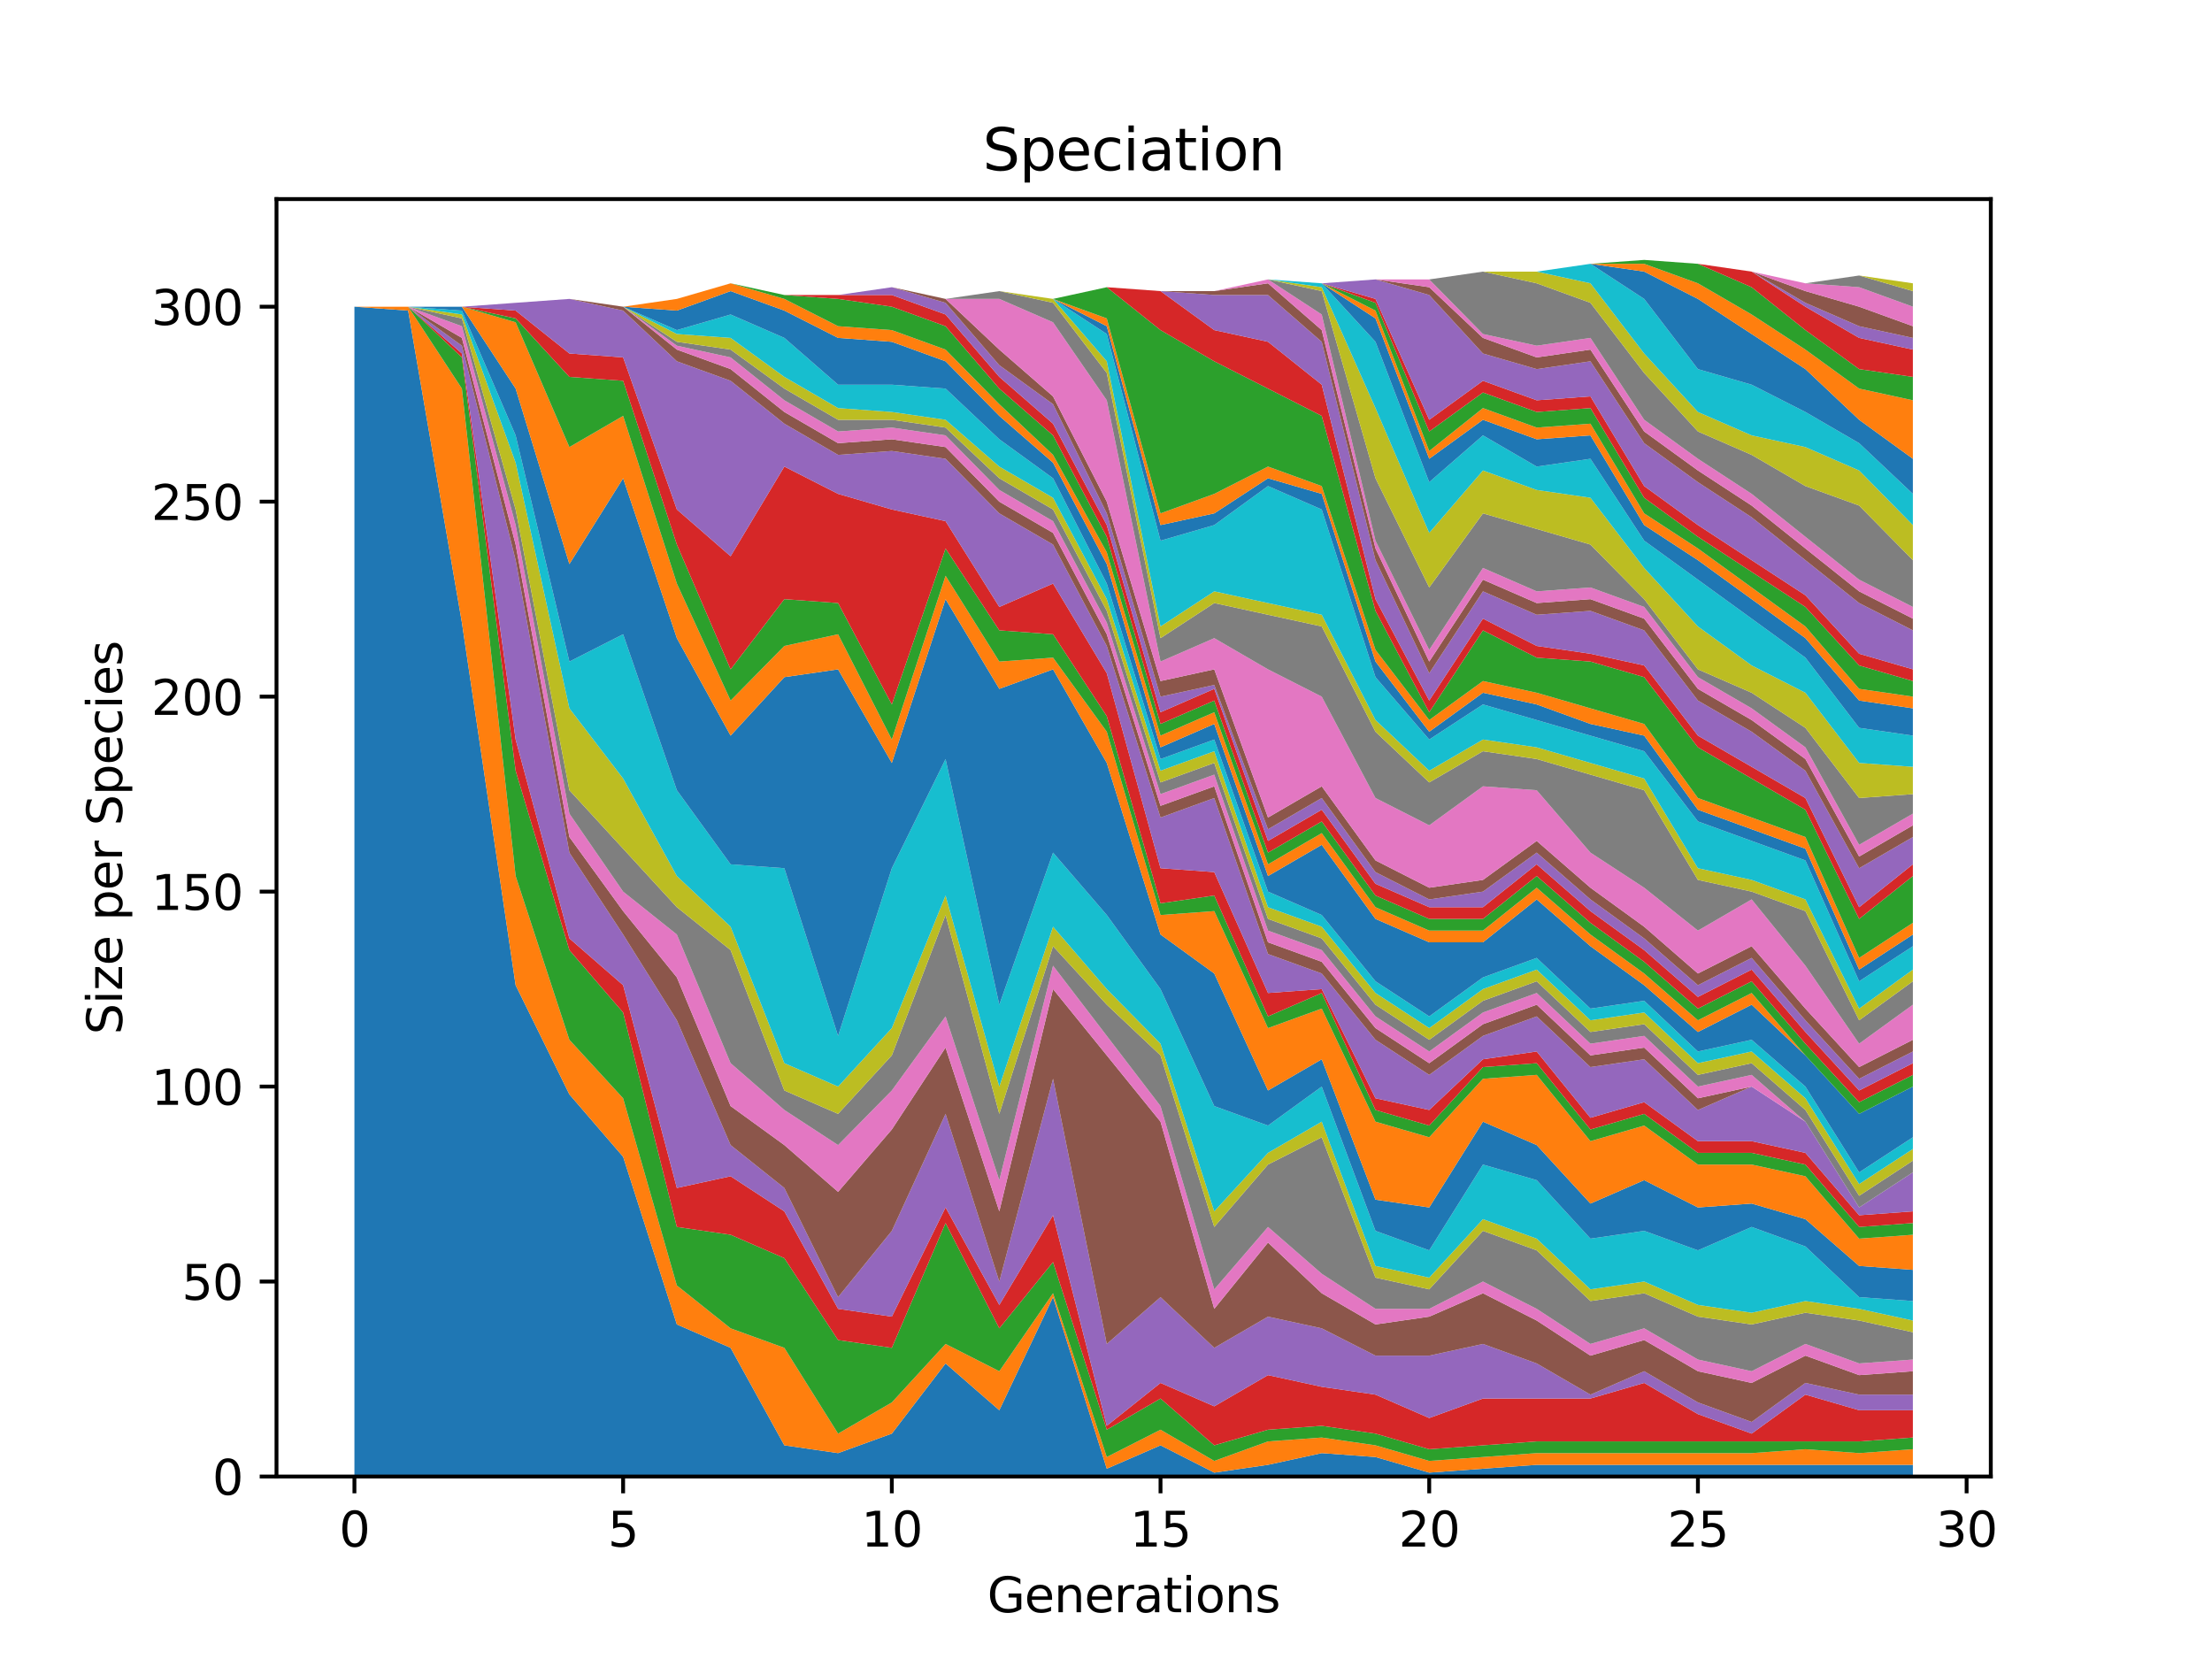<?xml version="1.0" encoding="utf-8" standalone="no"?>
<!DOCTYPE svg PUBLIC "-//W3C//DTD SVG 1.1//EN"
  "http://www.w3.org/Graphics/SVG/1.1/DTD/svg11.dtd">
<svg xmlns:xlink="http://www.w3.org/1999/xlink" width="460.8pt" height="345.6pt" viewBox="0 0 460.8 345.6" xmlns="http://www.w3.org/2000/svg" version="1.1">
 <defs>
  <style type="text/css">*{stroke-linejoin: round; stroke-linecap: butt}</style>
 </defs>
 <g id="figure_1">
  <g id="patch_1">
   <path d="M 0 345.6 
L 460.8 345.6 
L 460.8 0 
L 0 0 
z
" style="fill: #ffffff"/>
  </g>
  <g id="axes_1">
   <g id="patch_2">
    <path d="M 57.6 307.584 
L 414.72 307.584 
L 414.72 41.472 
L 57.6 41.472 
z
" style="fill: #ffffff"/>
   </g>
   <g id="PolyCollection_1">
    <path d="M 73.833 63.892 
L 73.833 307.584 
L 85.028 307.584 
L 96.223 307.584 
L 107.418 307.584 
L 118.613 307.584 
L 129.808 307.584 
L 141.003 307.584 
L 152.198 307.584 
L 163.393 307.584 
L 174.588 307.584 
L 185.783 307.584 
L 196.978 307.584 
L 208.173 307.584 
L 219.368 307.584 
L 230.563 307.584 
L 241.757 307.584 
L 252.952 307.584 
L 264.147 307.584 
L 275.342 307.584 
L 286.537 307.584 
L 297.732 307.584 
L 308.927 307.584 
L 320.122 307.584 
L 331.317 307.584 
L 342.512 307.584 
L 353.707 307.584 
L 364.902 307.584 
L 376.097 307.584 
L 387.292 307.584 
L 398.487 307.584 
L 398.487 305.147 
L 398.487 305.147 
L 387.292 305.147 
L 376.097 305.147 
L 364.902 305.147 
L 353.707 305.147 
L 342.512 305.147 
L 331.317 305.147 
L 320.122 305.147 
L 308.927 305.959 
L 297.732 306.772 
L 286.537 303.522 
L 275.342 302.71 
L 264.147 305.147 
L 252.952 306.772 
L 241.757 301.086 
L 230.563 305.959 
L 219.368 270.218 
L 208.173 293.775 
L 196.978 284.027 
L 185.783 298.649 
L 174.588 302.71 
L 163.393 301.086 
L 152.198 280.778 
L 141.003 275.904 
L 129.808 240.975 
L 118.613 227.978 
L 107.418 205.233 
L 96.223 129.689 
L 85.028 64.704 
L 73.833 63.892 
z
" clip-path="url(#p498e9ed312)" style="fill: #1f77b4"/>
   </g>
   <g id="PolyCollection_2">
    <path d="M 73.833 63.892 
L 73.833 63.892 
L 85.028 64.704 
L 96.223 129.689 
L 107.418 205.233 
L 118.613 227.978 
L 129.808 240.975 
L 141.003 275.904 
L 152.198 280.778 
L 163.393 301.086 
L 174.588 302.71 
L 185.783 298.649 
L 196.978 284.027 
L 208.173 293.775 
L 219.368 270.218 
L 230.563 305.959 
L 241.757 301.086 
L 252.952 306.772 
L 264.147 305.147 
L 275.342 302.71 
L 286.537 303.522 
L 297.732 306.772 
L 308.927 305.959 
L 320.122 305.147 
L 331.317 305.147 
L 342.512 305.147 
L 353.707 305.147 
L 364.902 305.147 
L 376.097 305.147 
L 387.292 305.147 
L 398.487 305.147 
L 398.487 301.898 
L 398.487 301.898 
L 387.292 302.71 
L 376.097 301.898 
L 364.902 302.71 
L 353.707 302.71 
L 342.512 302.71 
L 331.317 302.71 
L 320.122 302.71 
L 308.927 303.522 
L 297.732 304.335 
L 286.537 301.086 
L 275.342 299.461 
L 264.147 300.273 
L 252.952 304.335 
L 241.757 297.836 
L 230.563 303.522 
L 219.368 269.406 
L 208.173 285.652 
L 196.978 279.966 
L 185.783 292.15 
L 174.588 298.649 
L 163.393 280.778 
L 152.198 276.716 
L 141.003 267.781 
L 129.808 228.79 
L 118.613 216.606 
L 107.418 182.489 
L 96.223 80.95 
L 85.028 63.892 
L 73.833 63.892 
z
" clip-path="url(#p498e9ed312)" style="fill: #ff7f0e"/>
   </g>
   <g id="PolyCollection_3">
    <path d="M 73.833 63.892 
L 73.833 63.892 
L 85.028 63.892 
L 96.223 80.95 
L 107.418 182.489 
L 118.613 216.606 
L 129.808 228.79 
L 141.003 267.781 
L 152.198 276.716 
L 163.393 280.778 
L 174.588 298.649 
L 185.783 292.15 
L 196.978 279.966 
L 208.173 285.652 
L 219.368 269.406 
L 230.563 303.522 
L 241.757 297.836 
L 252.952 304.335 
L 264.147 300.273 
L 275.342 299.461 
L 286.537 301.086 
L 297.732 304.335 
L 308.927 303.522 
L 320.122 302.71 
L 331.317 302.71 
L 342.512 302.71 
L 353.707 302.71 
L 364.902 302.71 
L 376.097 301.898 
L 387.292 302.71 
L 398.487 301.898 
L 398.487 299.461 
L 398.487 299.461 
L 387.292 300.273 
L 376.097 300.273 
L 364.902 300.273 
L 353.707 300.273 
L 342.512 300.273 
L 331.317 300.273 
L 320.122 300.273 
L 308.927 301.086 
L 297.732 301.898 
L 286.537 298.649 
L 275.342 297.024 
L 264.147 297.836 
L 252.952 301.086 
L 241.757 291.338 
L 230.563 297.836 
L 219.368 262.907 
L 208.173 276.716 
L 196.978 254.784 
L 185.783 280.778 
L 174.588 279.153 
L 163.393 262.095 
L 152.198 257.221 
L 141.003 255.596 
L 129.808 210.919 
L 118.613 197.922 
L 107.418 160.556 
L 96.223 74.452 
L 85.028 63.892 
L 73.833 63.892 
z
" clip-path="url(#p498e9ed312)" style="fill: #2ca02c"/>
   </g>
   <g id="PolyCollection_4">
    <path d="M 73.833 63.892 
L 73.833 63.892 
L 85.028 63.892 
L 96.223 74.452 
L 107.418 160.556 
L 118.613 197.922 
L 129.808 210.919 
L 141.003 255.596 
L 152.198 257.221 
L 163.393 262.095 
L 174.588 279.153 
L 185.783 280.778 
L 196.978 254.784 
L 208.173 276.716 
L 219.368 262.907 
L 230.563 297.836 
L 241.757 291.338 
L 252.952 301.086 
L 264.147 297.836 
L 275.342 297.024 
L 286.537 298.649 
L 297.732 301.898 
L 308.927 301.086 
L 320.122 300.273 
L 331.317 300.273 
L 342.512 300.273 
L 353.707 300.273 
L 364.902 300.273 
L 376.097 300.273 
L 387.292 300.273 
L 398.487 299.461 
L 398.487 293.775 
L 398.487 293.775 
L 387.292 293.775 
L 376.097 290.526 
L 364.902 298.649 
L 353.707 294.587 
L 342.512 288.089 
L 331.317 291.338 
L 320.122 291.338 
L 308.927 291.338 
L 297.732 295.399 
L 286.537 290.526 
L 275.342 288.901 
L 264.147 286.464 
L 252.952 292.962 
L 241.757 288.089 
L 230.563 297.024 
L 219.368 253.159 
L 208.173 271.842 
L 196.978 251.535 
L 185.783 274.279 
L 174.588 272.655 
L 163.393 252.347 
L 152.198 245.036 
L 141.003 247.473 
L 129.808 205.233 
L 118.613 195.486 
L 107.418 154.058 
L 96.223 73.639 
L 85.028 63.892 
L 73.833 63.892 
z
" clip-path="url(#p498e9ed312)" style="fill: #d62728"/>
   </g>
   <g id="PolyCollection_5">
    <path d="M 73.833 63.892 
L 73.833 63.892 
L 85.028 63.892 
L 96.223 73.639 
L 107.418 154.058 
L 118.613 195.486 
L 129.808 205.233 
L 141.003 247.473 
L 152.198 245.036 
L 163.393 252.347 
L 174.588 272.655 
L 185.783 274.279 
L 196.978 251.535 
L 208.173 271.842 
L 219.368 253.159 
L 230.563 297.024 
L 241.757 288.089 
L 252.952 292.962 
L 264.147 286.464 
L 275.342 288.901 
L 286.537 290.526 
L 297.732 295.399 
L 308.927 291.338 
L 320.122 291.338 
L 331.317 291.338 
L 342.512 288.089 
L 353.707 294.587 
L 364.902 298.649 
L 376.097 290.526 
L 387.292 293.775 
L 398.487 293.775 
L 398.487 290.526 
L 398.487 290.526 
L 387.292 290.526 
L 376.097 288.089 
L 364.902 296.212 
L 353.707 292.15 
L 342.512 285.652 
L 331.317 290.526 
L 320.122 284.027 
L 308.927 279.966 
L 297.732 282.402 
L 286.537 282.402 
L 275.342 276.716 
L 264.147 274.279 
L 252.952 280.778 
L 241.757 270.218 
L 230.563 279.966 
L 219.368 224.729 
L 208.173 266.969 
L 196.978 232.039 
L 185.783 256.409 
L 174.588 270.218 
L 163.393 247.473 
L 152.198 238.538 
L 141.003 212.544 
L 129.808 194.673 
L 118.613 177.615 
L 107.418 116.692 
L 96.223 72.015 
L 85.028 63.892 
L 73.833 63.892 
z
" clip-path="url(#p498e9ed312)" style="fill: #9467bd"/>
   </g>
   <g id="PolyCollection_6">
    <path d="M 73.833 63.892 
L 73.833 63.892 
L 85.028 63.892 
L 96.223 72.015 
L 107.418 116.692 
L 118.613 177.615 
L 129.808 194.673 
L 141.003 212.544 
L 152.198 238.538 
L 163.393 247.473 
L 174.588 270.218 
L 185.783 256.409 
L 196.978 232.039 
L 208.173 266.969 
L 219.368 224.729 
L 230.563 279.966 
L 241.757 270.218 
L 252.952 280.778 
L 264.147 274.279 
L 275.342 276.716 
L 286.537 282.402 
L 297.732 282.402 
L 308.927 279.966 
L 320.122 284.027 
L 331.317 290.526 
L 342.512 285.652 
L 353.707 292.15 
L 364.902 296.212 
L 376.097 288.089 
L 387.292 290.526 
L 398.487 290.526 
L 398.487 285.652 
L 398.487 285.652 
L 387.292 286.464 
L 376.097 282.402 
L 364.902 288.089 
L 353.707 285.652 
L 342.512 279.153 
L 331.317 282.402 
L 320.122 275.092 
L 308.927 269.406 
L 297.732 274.279 
L 286.537 275.904 
L 275.342 269.406 
L 264.147 258.846 
L 252.952 272.655 
L 241.757 233.664 
L 230.563 219.855 
L 219.368 206.046 
L 208.173 252.347 
L 196.978 218.23 
L 185.783 235.289 
L 174.588 248.286 
L 163.393 238.538 
L 152.198 230.415 
L 141.003 203.609 
L 129.808 189.799 
L 118.613 174.366 
L 107.418 113.442 
L 96.223 70.39 
L 85.028 63.892 
L 73.833 63.892 
z
" clip-path="url(#p498e9ed312)" style="fill: #8c564b"/>
   </g>
   <g id="PolyCollection_7">
    <path d="M 73.833 63.892 
L 73.833 63.892 
L 85.028 63.892 
L 96.223 70.39 
L 107.418 113.442 
L 118.613 174.366 
L 129.808 189.799 
L 141.003 203.609 
L 152.198 230.415 
L 163.393 238.538 
L 174.588 248.286 
L 185.783 235.289 
L 196.978 218.23 
L 208.173 252.347 
L 219.368 206.046 
L 230.563 219.855 
L 241.757 233.664 
L 252.952 272.655 
L 264.147 258.846 
L 275.342 269.406 
L 286.537 275.904 
L 297.732 274.279 
L 308.927 269.406 
L 320.122 275.092 
L 331.317 282.402 
L 342.512 279.153 
L 353.707 285.652 
L 364.902 288.089 
L 376.097 282.402 
L 387.292 286.464 
L 398.487 285.652 
L 398.487 283.215 
L 398.487 283.215 
L 387.292 284.027 
L 376.097 279.966 
L 364.902 285.652 
L 353.707 283.215 
L 342.512 276.716 
L 331.317 279.966 
L 320.122 272.655 
L 308.927 266.969 
L 297.732 272.655 
L 286.537 272.655 
L 275.342 265.344 
L 264.147 255.596 
L 252.952 268.593 
L 241.757 230.415 
L 230.563 215.793 
L 219.368 201.172 
L 208.173 245.849 
L 196.978 211.732 
L 185.783 227.166 
L 174.588 238.538 
L 163.393 231.227 
L 152.198 221.479 
L 141.003 194.673 
L 129.808 185.738 
L 118.613 169.492 
L 107.418 109.381 
L 96.223 67.953 
L 85.028 63.892 
L 73.833 63.892 
z
" clip-path="url(#p498e9ed312)" style="fill: #e377c2"/>
   </g>
   <g id="PolyCollection_8">
    <path d="M 73.833 63.892 
L 73.833 63.892 
L 85.028 63.892 
L 96.223 67.953 
L 107.418 109.381 
L 118.613 169.492 
L 129.808 185.738 
L 141.003 194.673 
L 152.198 221.479 
L 163.393 231.227 
L 174.588 238.538 
L 185.783 227.166 
L 196.978 211.732 
L 208.173 245.849 
L 219.368 201.172 
L 230.563 215.793 
L 241.757 230.415 
L 252.952 268.593 
L 264.147 255.596 
L 275.342 265.344 
L 286.537 272.655 
L 297.732 272.655 
L 308.927 266.969 
L 320.122 272.655 
L 331.317 279.966 
L 342.512 276.716 
L 353.707 283.215 
L 364.902 285.652 
L 376.097 279.966 
L 387.292 284.027 
L 398.487 283.215 
L 398.487 277.529 
L 398.487 277.529 
L 387.292 275.092 
L 376.097 273.467 
L 364.902 275.904 
L 353.707 274.279 
L 342.512 269.406 
L 331.317 271.03 
L 320.122 260.47 
L 308.927 256.409 
L 297.732 268.593 
L 286.537 266.156 
L 275.342 236.913 
L 264.147 242.599 
L 252.952 255.596 
L 241.757 219.855 
L 230.563 209.295 
L 219.368 197.11 
L 208.173 232.039 
L 196.978 190.612 
L 185.783 219.855 
L 174.588 232.039 
L 163.393 227.166 
L 152.198 197.922 
L 141.003 188.987 
L 129.808 176.802 
L 118.613 164.618 
L 107.418 106.132 
L 96.223 66.329 
L 85.028 63.892 
L 73.833 63.892 
z
" clip-path="url(#p498e9ed312)" style="fill: #7f7f7f"/>
   </g>
   <g id="PolyCollection_9">
    <path d="M 73.833 63.892 
L 73.833 63.892 
L 85.028 63.892 
L 96.223 66.329 
L 107.418 106.132 
L 118.613 164.618 
L 129.808 176.802 
L 141.003 188.987 
L 152.198 197.922 
L 163.393 227.166 
L 174.588 232.039 
L 185.783 219.855 
L 196.978 190.612 
L 208.173 232.039 
L 219.368 197.11 
L 230.563 209.295 
L 241.757 219.855 
L 252.952 255.596 
L 264.147 242.599 
L 275.342 236.913 
L 286.537 266.156 
L 297.732 268.593 
L 308.927 256.409 
L 320.122 260.47 
L 331.317 271.03 
L 342.512 269.406 
L 353.707 274.279 
L 364.902 275.904 
L 376.097 273.467 
L 387.292 275.092 
L 398.487 277.529 
L 398.487 275.092 
L 398.487 275.092 
L 387.292 272.655 
L 376.097 271.03 
L 364.902 273.467 
L 353.707 271.842 
L 342.512 266.969 
L 331.317 268.593 
L 320.122 258.033 
L 308.927 253.972 
L 297.732 266.156 
L 286.537 263.719 
L 275.342 233.664 
L 264.147 240.162 
L 252.952 252.347 
L 241.757 217.418 
L 230.563 206.046 
L 219.368 193.049 
L 208.173 226.353 
L 196.978 186.55 
L 185.783 214.169 
L 174.588 226.353 
L 163.393 221.479 
L 152.198 193.049 
L 141.003 182.489 
L 129.808 162.181 
L 118.613 147.559 
L 107.418 96.384 
L 96.223 65.516 
L 85.028 63.892 
L 73.833 63.892 
z
" clip-path="url(#p498e9ed312)" style="fill: #bcbd22"/>
   </g>
   <g id="PolyCollection_10">
    <path d="M 73.833 63.892 
L 73.833 63.892 
L 85.028 63.892 
L 96.223 65.516 
L 107.418 96.384 
L 118.613 147.559 
L 129.808 162.181 
L 141.003 182.489 
L 152.198 193.049 
L 163.393 221.479 
L 174.588 226.353 
L 185.783 214.169 
L 196.978 186.55 
L 208.173 226.353 
L 219.368 193.049 
L 230.563 206.046 
L 241.757 217.418 
L 252.952 252.347 
L 264.147 240.162 
L 275.342 233.664 
L 286.537 263.719 
L 297.732 266.156 
L 308.927 253.972 
L 320.122 258.033 
L 331.317 268.593 
L 342.512 266.969 
L 353.707 271.842 
L 364.902 273.467 
L 376.097 271.03 
L 387.292 272.655 
L 398.487 275.092 
L 398.487 271.03 
L 398.487 271.03 
L 387.292 270.218 
L 376.097 259.658 
L 364.902 255.596 
L 353.707 260.47 
L 342.512 256.409 
L 331.317 258.033 
L 320.122 245.849 
L 308.927 242.599 
L 297.732 260.47 
L 286.537 256.409 
L 275.342 226.353 
L 264.147 234.476 
L 252.952 230.415 
L 241.757 206.046 
L 230.563 190.612 
L 219.368 177.615 
L 208.173 209.295 
L 196.978 158.119 
L 185.783 180.864 
L 174.588 215.793 
L 163.393 180.864 
L 152.198 180.052 
L 141.003 164.618 
L 129.808 132.126 
L 118.613 137.812 
L 107.418 90.698 
L 96.223 64.704 
L 85.028 63.892 
L 73.833 63.892 
z
" clip-path="url(#p498e9ed312)" style="fill: #17becf"/>
   </g>
   <g id="PolyCollection_11">
    <path d="M 73.833 63.892 
L 73.833 63.892 
L 85.028 63.892 
L 96.223 64.704 
L 107.418 90.698 
L 118.613 137.812 
L 129.808 132.126 
L 141.003 164.618 
L 152.198 180.052 
L 163.393 180.864 
L 174.588 215.793 
L 185.783 180.864 
L 196.978 158.119 
L 208.173 209.295 
L 219.368 177.615 
L 230.563 190.612 
L 241.757 206.046 
L 252.952 230.415 
L 264.147 234.476 
L 275.342 226.353 
L 286.537 256.409 
L 297.732 260.47 
L 308.927 242.599 
L 320.122 245.849 
L 331.317 258.033 
L 342.512 256.409 
L 353.707 260.47 
L 364.902 255.596 
L 376.097 259.658 
L 387.292 270.218 
L 398.487 271.03 
L 398.487 264.532 
L 398.487 264.532 
L 387.292 263.719 
L 376.097 253.972 
L 364.902 250.722 
L 353.707 251.535 
L 342.512 245.849 
L 331.317 250.722 
L 320.122 238.538 
L 308.927 233.664 
L 297.732 251.535 
L 286.537 249.91 
L 275.342 220.667 
L 264.147 227.166 
L 252.952 202.796 
L 241.757 194.673 
L 230.563 158.932 
L 219.368 139.436 
L 208.173 143.498 
L 196.978 124.815 
L 185.783 158.932 
L 174.588 139.436 
L 163.393 141.061 
L 152.198 153.246 
L 141.003 132.938 
L 129.808 99.633 
L 118.613 117.504 
L 107.418 80.95 
L 96.223 63.892 
L 85.028 63.892 
L 73.833 63.892 
z
" clip-path="url(#p498e9ed312)" style="fill: #1f77b4"/>
   </g>
   <g id="PolyCollection_12">
    <path d="M 73.833 63.892 
L 73.833 63.892 
L 85.028 63.892 
L 96.223 63.892 
L 107.418 80.95 
L 118.613 117.504 
L 129.808 99.633 
L 141.003 132.938 
L 152.198 153.246 
L 163.393 141.061 
L 174.588 139.436 
L 185.783 158.932 
L 196.978 124.815 
L 208.173 143.498 
L 219.368 139.436 
L 230.563 158.932 
L 241.757 194.673 
L 252.952 202.796 
L 264.147 227.166 
L 275.342 220.667 
L 286.537 249.91 
L 297.732 251.535 
L 308.927 233.664 
L 320.122 238.538 
L 331.317 250.722 
L 342.512 245.849 
L 353.707 251.535 
L 364.902 250.722 
L 376.097 253.972 
L 387.292 263.719 
L 398.487 264.532 
L 398.487 257.221 
L 398.487 257.221 
L 387.292 258.033 
L 376.097 245.036 
L 364.902 242.599 
L 353.707 242.599 
L 342.512 234.476 
L 331.317 237.726 
L 320.122 223.916 
L 308.927 224.729 
L 297.732 236.913 
L 286.537 233.664 
L 275.342 210.107 
L 264.147 214.169 
L 252.952 189.799 
L 241.757 190.612 
L 230.563 152.433 
L 219.368 136.999 
L 208.173 137.812 
L 196.978 119.941 
L 185.783 154.058 
L 174.588 132.126 
L 163.393 134.562 
L 152.198 145.935 
L 141.003 121.566 
L 129.808 86.636 
L 118.613 93.135 
L 107.418 67.141 
L 96.223 63.892 
L 85.028 63.892 
L 73.833 63.892 
z
" clip-path="url(#p498e9ed312)" style="fill: #ff7f0e"/>
   </g>
   <g id="PolyCollection_13">
    <path d="M 73.833 63.892 
L 73.833 63.892 
L 85.028 63.892 
L 96.223 63.892 
L 107.418 67.141 
L 118.613 93.135 
L 129.808 86.636 
L 141.003 121.566 
L 152.198 145.935 
L 163.393 134.562 
L 174.588 132.126 
L 185.783 154.058 
L 196.978 119.941 
L 208.173 137.812 
L 219.368 136.999 
L 230.563 152.433 
L 241.757 190.612 
L 252.952 189.799 
L 264.147 214.169 
L 275.342 210.107 
L 286.537 233.664 
L 297.732 236.913 
L 308.927 224.729 
L 320.122 223.916 
L 331.317 237.726 
L 342.512 234.476 
L 353.707 242.599 
L 364.902 242.599 
L 376.097 245.036 
L 387.292 258.033 
L 398.487 257.221 
L 398.487 254.784 
L 398.487 254.784 
L 387.292 255.596 
L 376.097 242.599 
L 364.902 240.162 
L 353.707 240.162 
L 342.512 232.039 
L 331.317 235.289 
L 320.122 221.479 
L 308.927 222.292 
L 297.732 234.476 
L 286.537 231.227 
L 275.342 206.858 
L 264.147 211.732 
L 252.952 186.55 
L 241.757 188.175 
L 230.563 149.184 
L 219.368 132.126 
L 208.173 131.313 
L 196.978 114.255 
L 185.783 146.747 
L 174.588 125.627 
L 163.393 124.815 
L 152.198 139.436 
L 141.003 113.442 
L 129.808 79.326 
L 118.613 78.513 
L 107.418 66.329 
L 96.223 63.892 
L 85.028 63.892 
L 73.833 63.892 
z
" clip-path="url(#p498e9ed312)" style="fill: #2ca02c"/>
   </g>
   <g id="PolyCollection_14">
    <path d="M 73.833 63.892 
L 73.833 63.892 
L 85.028 63.892 
L 96.223 63.892 
L 107.418 66.329 
L 118.613 78.513 
L 129.808 79.326 
L 141.003 113.442 
L 152.198 139.436 
L 163.393 124.815 
L 174.588 125.627 
L 185.783 146.747 
L 196.978 114.255 
L 208.173 131.313 
L 219.368 132.126 
L 230.563 149.184 
L 241.757 188.175 
L 252.952 186.55 
L 264.147 211.732 
L 275.342 206.858 
L 286.537 231.227 
L 297.732 234.476 
L 308.927 222.292 
L 320.122 221.479 
L 331.317 235.289 
L 342.512 232.039 
L 353.707 240.162 
L 364.902 240.162 
L 376.097 242.599 
L 387.292 255.596 
L 398.487 254.784 
L 398.487 252.347 
L 398.487 252.347 
L 387.292 253.159 
L 376.097 240.162 
L 364.902 237.726 
L 353.707 237.726 
L 342.512 229.602 
L 331.317 232.852 
L 320.122 219.042 
L 308.927 220.667 
L 297.732 231.227 
L 286.537 228.79 
L 275.342 206.046 
L 264.147 206.858 
L 252.952 181.676 
L 241.757 180.864 
L 230.563 140.249 
L 219.368 121.566 
L 208.173 126.439 
L 196.978 108.569 
L 185.783 106.132 
L 174.588 102.882 
L 163.393 97.196 
L 152.198 115.879 
L 141.003 106.132 
L 129.808 74.452 
L 118.613 73.639 
L 107.418 64.704 
L 96.223 63.892 
L 85.028 63.892 
L 73.833 63.892 
z
" clip-path="url(#p498e9ed312)" style="fill: #d62728"/>
   </g>
   <g id="PolyCollection_15">
    <path d="M 73.833 63.892 
L 73.833 63.892 
L 85.028 63.892 
L 96.223 63.892 
L 107.418 64.704 
L 118.613 73.639 
L 129.808 74.452 
L 141.003 106.132 
L 152.198 115.879 
L 163.393 97.196 
L 174.588 102.882 
L 185.783 106.132 
L 196.978 108.569 
L 208.173 126.439 
L 219.368 121.566 
L 230.563 140.249 
L 241.757 180.864 
L 252.952 181.676 
L 264.147 206.858 
L 275.342 206.046 
L 286.537 228.79 
L 297.732 231.227 
L 308.927 220.667 
L 320.122 219.042 
L 331.317 232.852 
L 342.512 229.602 
L 353.707 237.726 
L 364.902 237.726 
L 376.097 240.162 
L 387.292 253.159 
L 398.487 252.347 
L 398.487 244.224 
L 398.487 244.224 
L 387.292 251.535 
L 376.097 233.664 
L 364.902 226.353 
L 353.707 231.227 
L 342.512 220.667 
L 331.317 222.292 
L 320.122 211.732 
L 308.927 215.793 
L 297.732 223.916 
L 286.537 216.606 
L 275.342 202.796 
L 264.147 198.735 
L 252.952 166.242 
L 241.757 170.304 
L 230.563 134.562 
L 219.368 113.442 
L 208.173 106.944 
L 196.978 95.572 
L 185.783 93.947 
L 174.588 94.759 
L 163.393 88.261 
L 152.198 79.326 
L 141.003 75.264 
L 129.808 64.704 
L 118.613 62.267 
L 107.418 63.079 
L 96.223 63.892 
L 85.028 63.892 
L 73.833 63.892 
z
" clip-path="url(#p498e9ed312)" style="fill: #9467bd"/>
   </g>
   <g id="PolyCollection_16">
    <path d="M 73.833 63.892 
L 73.833 63.892 
L 85.028 63.892 
L 96.223 63.892 
L 107.418 63.079 
L 118.613 62.267 
L 129.808 64.704 
L 141.003 75.264 
L 152.198 79.326 
L 163.393 88.261 
L 174.588 94.759 
L 185.783 93.947 
L 196.978 95.572 
L 208.173 106.944 
L 219.368 113.442 
L 230.563 134.562 
L 241.757 170.304 
L 252.952 166.242 
L 264.147 198.735 
L 275.342 202.796 
L 286.537 216.606 
L 297.732 223.916 
L 308.927 215.793 
L 320.122 211.732 
L 331.317 222.292 
L 342.512 220.667 
L 353.707 231.227 
L 364.902 226.353 
L 376.097 233.664 
L 387.292 251.535 
L 398.487 244.224 
L 398.487 244.224 
L 398.487 244.224 
L 387.292 251.535 
L 376.097 233.664 
L 364.902 226.353 
L 353.707 228.79 
L 342.512 218.23 
L 331.317 219.855 
L 320.122 209.295 
L 308.927 213.356 
L 297.732 221.479 
L 286.537 214.169 
L 275.342 200.359 
L 264.147 196.298 
L 252.952 163.806 
L 241.757 167.867 
L 230.563 132.126 
L 219.368 111.006 
L 208.173 104.507 
L 196.978 93.135 
L 185.783 91.51 
L 174.588 92.322 
L 163.393 85.824 
L 152.198 76.889 
L 141.003 72.827 
L 129.808 63.892 
L 118.613 62.267 
L 107.418 63.079 
L 96.223 63.892 
L 85.028 63.892 
L 73.833 63.892 
z
" clip-path="url(#p498e9ed312)" style="fill: #8c564b"/>
   </g>
   <g id="PolyCollection_17">
    <path d="M 73.833 63.892 
L 73.833 63.892 
L 85.028 63.892 
L 96.223 63.892 
L 107.418 63.079 
L 118.613 62.267 
L 129.808 63.892 
L 141.003 72.827 
L 152.198 76.889 
L 163.393 85.824 
L 174.588 92.322 
L 185.783 91.51 
L 196.978 93.135 
L 208.173 104.507 
L 219.368 111.006 
L 230.563 132.126 
L 241.757 167.867 
L 252.952 163.806 
L 264.147 196.298 
L 275.342 200.359 
L 286.537 214.169 
L 297.732 221.479 
L 308.927 213.356 
L 320.122 209.295 
L 331.317 219.855 
L 342.512 218.23 
L 353.707 228.79 
L 364.902 226.353 
L 376.097 233.664 
L 387.292 251.535 
L 398.487 244.224 
L 398.487 244.224 
L 398.487 244.224 
L 387.292 251.535 
L 376.097 233.664 
L 364.902 223.916 
L 353.707 226.353 
L 342.512 215.793 
L 331.317 217.418 
L 320.122 206.858 
L 308.927 210.919 
L 297.732 219.042 
L 286.537 211.732 
L 275.342 197.922 
L 264.147 193.861 
L 252.952 161.369 
L 241.757 165.43 
L 230.563 129.689 
L 219.368 108.569 
L 208.173 102.07 
L 196.978 90.698 
L 185.783 89.073 
L 174.588 89.886 
L 163.393 83.387 
L 152.198 74.452 
L 141.003 72.015 
L 129.808 63.892 
L 118.613 62.267 
L 107.418 63.079 
L 96.223 63.892 
L 85.028 63.892 
L 73.833 63.892 
z
" clip-path="url(#p498e9ed312)" style="fill: #e377c2"/>
   </g>
   <g id="PolyCollection_18">
    <path d="M 73.833 63.892 
L 73.833 63.892 
L 85.028 63.892 
L 96.223 63.892 
L 107.418 63.079 
L 118.613 62.267 
L 129.808 63.892 
L 141.003 72.015 
L 152.198 74.452 
L 163.393 83.387 
L 174.588 89.886 
L 185.783 89.073 
L 196.978 90.698 
L 208.173 102.07 
L 219.368 108.569 
L 230.563 129.689 
L 241.757 165.43 
L 252.952 161.369 
L 264.147 193.861 
L 275.342 197.922 
L 286.537 211.732 
L 297.732 219.042 
L 308.927 210.919 
L 320.122 206.858 
L 331.317 217.418 
L 342.512 215.793 
L 353.707 226.353 
L 364.902 223.916 
L 376.097 233.664 
L 387.292 251.535 
L 398.487 244.224 
L 398.487 241.787 
L 398.487 241.787 
L 387.292 249.098 
L 376.097 231.227 
L 364.902 221.479 
L 353.707 223.916 
L 342.512 213.356 
L 331.317 214.981 
L 320.122 204.421 
L 308.927 208.482 
L 297.732 216.606 
L 286.537 209.295 
L 275.342 195.486 
L 264.147 191.424 
L 252.952 158.932 
L 241.757 162.993 
L 230.563 127.252 
L 219.368 106.132 
L 208.173 99.633 
L 196.978 89.073 
L 185.783 87.449 
L 174.588 87.449 
L 163.393 80.95 
L 152.198 72.827 
L 141.003 71.202 
L 129.808 63.892 
L 118.613 62.267 
L 107.418 63.079 
L 96.223 63.892 
L 85.028 63.892 
L 73.833 63.892 
z
" clip-path="url(#p498e9ed312)" style="fill: #7f7f7f"/>
   </g>
   <g id="PolyCollection_19">
    <path d="M 73.833 63.892 
L 73.833 63.892 
L 85.028 63.892 
L 96.223 63.892 
L 107.418 63.079 
L 118.613 62.267 
L 129.808 63.892 
L 141.003 71.202 
L 152.198 72.827 
L 163.393 80.95 
L 174.588 87.449 
L 185.783 87.449 
L 196.978 89.073 
L 208.173 99.633 
L 219.368 106.132 
L 230.563 127.252 
L 241.757 162.993 
L 252.952 158.932 
L 264.147 191.424 
L 275.342 195.486 
L 286.537 209.295 
L 297.732 216.606 
L 308.927 208.482 
L 320.122 204.421 
L 331.317 214.981 
L 342.512 213.356 
L 353.707 223.916 
L 364.902 221.479 
L 376.097 231.227 
L 387.292 249.098 
L 398.487 241.787 
L 398.487 239.35 
L 398.487 239.35 
L 387.292 246.661 
L 376.097 228.79 
L 364.902 219.042 
L 353.707 221.479 
L 342.512 210.919 
L 331.317 212.544 
L 320.122 201.984 
L 308.927 206.046 
L 297.732 214.169 
L 286.537 206.858 
L 275.342 193.049 
L 264.147 188.987 
L 252.952 156.495 
L 241.757 160.556 
L 230.563 124.815 
L 219.368 103.695 
L 208.173 97.196 
L 196.978 87.449 
L 185.783 85.824 
L 174.588 85.012 
L 163.393 78.513 
L 152.198 70.39 
L 141.003 69.578 
L 129.808 63.892 
L 118.613 62.267 
L 107.418 63.079 
L 96.223 63.892 
L 85.028 63.892 
L 73.833 63.892 
z
" clip-path="url(#p498e9ed312)" style="fill: #bcbd22"/>
   </g>
   <g id="PolyCollection_20">
    <path d="M 73.833 63.892 
L 73.833 63.892 
L 85.028 63.892 
L 96.223 63.892 
L 107.418 63.079 
L 118.613 62.267 
L 129.808 63.892 
L 141.003 69.578 
L 152.198 70.39 
L 163.393 78.513 
L 174.588 85.012 
L 185.783 85.824 
L 196.978 87.449 
L 208.173 97.196 
L 219.368 103.695 
L 230.563 124.815 
L 241.757 160.556 
L 252.952 156.495 
L 264.147 188.987 
L 275.342 193.049 
L 286.537 206.858 
L 297.732 214.169 
L 308.927 206.046 
L 320.122 201.984 
L 331.317 212.544 
L 342.512 210.919 
L 353.707 221.479 
L 364.902 219.042 
L 376.097 228.79 
L 387.292 246.661 
L 398.487 239.35 
L 398.487 236.913 
L 398.487 236.913 
L 387.292 244.224 
L 376.097 226.353 
L 364.902 216.606 
L 353.707 219.042 
L 342.512 208.482 
L 331.317 210.107 
L 320.122 199.547 
L 308.927 203.609 
L 297.732 211.732 
L 286.537 204.421 
L 275.342 190.612 
L 264.147 185.738 
L 252.952 154.058 
L 241.757 158.119 
L 230.563 121.566 
L 219.368 99.633 
L 208.173 91.51 
L 196.978 80.95 
L 185.783 80.138 
L 174.588 80.138 
L 163.393 70.39 
L 152.198 65.516 
L 141.003 68.766 
L 129.808 63.892 
L 118.613 62.267 
L 107.418 63.079 
L 96.223 63.892 
L 85.028 63.892 
L 73.833 63.892 
z
" clip-path="url(#p498e9ed312)" style="fill: #17becf"/>
   </g>
   <g id="PolyCollection_21">
    <path d="M 73.833 63.892 
L 73.833 63.892 
L 85.028 63.892 
L 96.223 63.892 
L 107.418 63.079 
L 118.613 62.267 
L 129.808 63.892 
L 141.003 68.766 
L 152.198 65.516 
L 163.393 70.39 
L 174.588 80.138 
L 185.783 80.138 
L 196.978 80.95 
L 208.173 91.51 
L 219.368 99.633 
L 230.563 121.566 
L 241.757 158.119 
L 252.952 154.058 
L 264.147 185.738 
L 275.342 190.612 
L 286.537 204.421 
L 297.732 211.732 
L 308.927 203.609 
L 320.122 199.547 
L 331.317 210.107 
L 342.512 208.482 
L 353.707 219.042 
L 364.902 216.606 
L 376.097 226.353 
L 387.292 244.224 
L 398.487 236.913 
L 398.487 226.353 
L 398.487 226.353 
L 387.292 232.039 
L 376.097 219.855 
L 364.902 209.295 
L 353.707 214.981 
L 342.512 205.233 
L 331.317 197.11 
L 320.122 187.362 
L 308.927 196.298 
L 297.732 196.298 
L 286.537 191.424 
L 275.342 175.99 
L 264.147 182.489 
L 252.952 150.809 
L 241.757 155.682 
L 230.563 117.504 
L 219.368 96.384 
L 208.173 86.636 
L 196.978 75.264 
L 185.783 71.202 
L 174.588 70.39 
L 163.393 64.704 
L 152.198 60.642 
L 141.003 64.704 
L 129.808 63.892 
L 118.613 62.267 
L 107.418 63.079 
L 96.223 63.892 
L 85.028 63.892 
L 73.833 63.892 
z
" clip-path="url(#p498e9ed312)" style="fill: #1f77b4"/>
   </g>
   <g id="PolyCollection_22">
    <path d="M 73.833 63.892 
L 73.833 63.892 
L 85.028 63.892 
L 96.223 63.892 
L 107.418 63.079 
L 118.613 62.267 
L 129.808 63.892 
L 141.003 64.704 
L 152.198 60.642 
L 163.393 64.704 
L 174.588 70.39 
L 185.783 71.202 
L 196.978 75.264 
L 208.173 86.636 
L 219.368 96.384 
L 230.563 117.504 
L 241.757 155.682 
L 252.952 150.809 
L 264.147 182.489 
L 275.342 175.99 
L 286.537 191.424 
L 297.732 196.298 
L 308.927 196.298 
L 320.122 187.362 
L 331.317 197.11 
L 342.512 205.233 
L 353.707 214.981 
L 364.902 209.295 
L 376.097 219.855 
L 387.292 232.039 
L 398.487 226.353 
L 398.487 226.353 
L 398.487 226.353 
L 387.292 232.039 
L 376.097 219.855 
L 364.902 206.858 
L 353.707 212.544 
L 342.512 202.796 
L 331.317 194.673 
L 320.122 184.926 
L 308.927 193.861 
L 297.732 193.861 
L 286.537 188.987 
L 275.342 173.553 
L 264.147 180.052 
L 252.952 148.372 
L 241.757 153.246 
L 230.563 115.067 
L 219.368 94.759 
L 208.173 84.199 
L 196.978 72.827 
L 185.783 68.766 
L 174.588 67.953 
L 163.393 62.267 
L 152.198 59.018 
L 141.003 62.267 
L 129.808 63.892 
L 118.613 62.267 
L 107.418 63.079 
L 96.223 63.892 
L 85.028 63.892 
L 73.833 63.892 
z
" clip-path="url(#p498e9ed312)" style="fill: #ff7f0e"/>
   </g>
   <g id="PolyCollection_23">
    <path d="M 73.833 63.892 
L 73.833 63.892 
L 85.028 63.892 
L 96.223 63.892 
L 107.418 63.079 
L 118.613 62.267 
L 129.808 63.892 
L 141.003 62.267 
L 152.198 59.018 
L 163.393 62.267 
L 174.588 67.953 
L 185.783 68.766 
L 196.978 72.827 
L 208.173 84.199 
L 219.368 94.759 
L 230.563 115.067 
L 241.757 153.246 
L 252.952 148.372 
L 264.147 180.052 
L 275.342 173.553 
L 286.537 188.987 
L 297.732 193.861 
L 308.927 193.861 
L 320.122 184.926 
L 331.317 194.673 
L 342.512 202.796 
L 353.707 212.544 
L 364.902 206.858 
L 376.097 219.855 
L 387.292 232.039 
L 398.487 226.353 
L 398.487 223.916 
L 398.487 223.916 
L 387.292 229.602 
L 376.097 217.418 
L 364.902 204.421 
L 353.707 210.107 
L 342.512 200.359 
L 331.317 192.236 
L 320.122 182.489 
L 308.927 191.424 
L 297.732 191.424 
L 286.537 186.55 
L 275.342 171.116 
L 264.147 177.615 
L 252.952 145.935 
L 241.757 150.809 
L 230.563 111.818 
L 219.368 90.698 
L 208.173 80.95 
L 196.978 67.953 
L 185.783 63.892 
L 174.588 62.267 
L 163.393 61.455 
L 152.198 59.018 
L 141.003 62.267 
L 129.808 63.892 
L 118.613 62.267 
L 107.418 63.079 
L 96.223 63.892 
L 85.028 63.892 
L 73.833 63.892 
z
" clip-path="url(#p498e9ed312)" style="fill: #2ca02c"/>
   </g>
   <g id="PolyCollection_24">
    <path d="M 73.833 63.892 
L 73.833 63.892 
L 85.028 63.892 
L 96.223 63.892 
L 107.418 63.079 
L 118.613 62.267 
L 129.808 63.892 
L 141.003 62.267 
L 152.198 59.018 
L 163.393 61.455 
L 174.588 62.267 
L 185.783 63.892 
L 196.978 67.953 
L 208.173 80.95 
L 219.368 90.698 
L 230.563 111.818 
L 241.757 150.809 
L 252.952 145.935 
L 264.147 177.615 
L 275.342 171.116 
L 286.537 186.55 
L 297.732 191.424 
L 308.927 191.424 
L 320.122 182.489 
L 331.317 192.236 
L 342.512 200.359 
L 353.707 210.107 
L 364.902 204.421 
L 376.097 217.418 
L 387.292 229.602 
L 398.487 223.916 
L 398.487 221.479 
L 398.487 221.479 
L 387.292 227.166 
L 376.097 214.981 
L 364.902 201.984 
L 353.707 207.67 
L 342.512 197.922 
L 331.317 189.799 
L 320.122 180.052 
L 308.927 188.987 
L 297.732 188.987 
L 286.537 184.113 
L 275.342 168.679 
L 264.147 175.178 
L 252.952 143.498 
L 241.757 148.372 
L 230.563 109.381 
L 219.368 88.261 
L 208.173 78.513 
L 196.978 65.516 
L 185.783 61.455 
L 174.588 61.455 
L 163.393 61.455 
L 152.198 59.018 
L 141.003 62.267 
L 129.808 63.892 
L 118.613 62.267 
L 107.418 63.079 
L 96.223 63.892 
L 85.028 63.892 
L 73.833 63.892 
z
" clip-path="url(#p498e9ed312)" style="fill: #d62728"/>
   </g>
   <g id="PolyCollection_25">
    <path d="M 73.833 63.892 
L 73.833 63.892 
L 85.028 63.892 
L 96.223 63.892 
L 107.418 63.079 
L 118.613 62.267 
L 129.808 63.892 
L 141.003 62.267 
L 152.198 59.018 
L 163.393 61.455 
L 174.588 61.455 
L 185.783 61.455 
L 196.978 65.516 
L 208.173 78.513 
L 219.368 88.261 
L 230.563 109.381 
L 241.757 148.372 
L 252.952 143.498 
L 264.147 175.178 
L 275.342 168.679 
L 286.537 184.113 
L 297.732 188.987 
L 308.927 188.987 
L 320.122 180.052 
L 331.317 189.799 
L 342.512 197.922 
L 353.707 207.67 
L 364.902 201.984 
L 376.097 214.981 
L 387.292 227.166 
L 398.487 221.479 
L 398.487 219.042 
L 398.487 219.042 
L 387.292 224.729 
L 376.097 212.544 
L 364.902 199.547 
L 353.707 205.233 
L 342.512 195.486 
L 331.317 187.362 
L 320.122 177.615 
L 308.927 185.738 
L 297.732 187.362 
L 286.537 181.676 
L 275.342 166.242 
L 264.147 172.741 
L 252.952 142.686 
L 241.757 145.122 
L 230.563 106.944 
L 219.368 84.199 
L 208.173 76.076 
L 196.978 63.079 
L 185.783 59.83 
L 174.588 61.455 
L 163.393 61.455 
L 152.198 59.018 
L 141.003 62.267 
L 129.808 63.892 
L 118.613 62.267 
L 107.418 63.079 
L 96.223 63.892 
L 85.028 63.892 
L 73.833 63.892 
z
" clip-path="url(#p498e9ed312)" style="fill: #9467bd"/>
   </g>
   <g id="PolyCollection_26">
    <path d="M 73.833 63.892 
L 73.833 63.892 
L 85.028 63.892 
L 96.223 63.892 
L 107.418 63.079 
L 118.613 62.267 
L 129.808 63.892 
L 141.003 62.267 
L 152.198 59.018 
L 163.393 61.455 
L 174.588 61.455 
L 185.783 59.83 
L 196.978 63.079 
L 208.173 76.076 
L 219.368 84.199 
L 230.563 106.944 
L 241.757 145.122 
L 252.952 142.686 
L 264.147 172.741 
L 275.342 166.242 
L 286.537 181.676 
L 297.732 187.362 
L 308.927 185.738 
L 320.122 177.615 
L 331.317 187.362 
L 342.512 195.486 
L 353.707 205.233 
L 364.902 199.547 
L 376.097 212.544 
L 387.292 224.729 
L 398.487 219.042 
L 398.487 216.606 
L 398.487 216.606 
L 387.292 222.292 
L 376.097 210.107 
L 364.902 197.11 
L 353.707 202.796 
L 342.512 193.049 
L 331.317 184.926 
L 320.122 175.178 
L 308.927 183.301 
L 297.732 184.926 
L 286.537 179.239 
L 275.342 163.806 
L 264.147 170.304 
L 252.952 139.436 
L 241.757 141.873 
L 230.563 104.507 
L 219.368 82.575 
L 208.173 72.827 
L 196.978 62.267 
L 185.783 59.83 
L 174.588 61.455 
L 163.393 61.455 
L 152.198 59.018 
L 141.003 62.267 
L 129.808 63.892 
L 118.613 62.267 
L 107.418 63.079 
L 96.223 63.892 
L 85.028 63.892 
L 73.833 63.892 
z
" clip-path="url(#p498e9ed312)" style="fill: #8c564b"/>
   </g>
   <g id="PolyCollection_27">
    <path d="M 73.833 63.892 
L 73.833 63.892 
L 85.028 63.892 
L 96.223 63.892 
L 107.418 63.079 
L 118.613 62.267 
L 129.808 63.892 
L 141.003 62.267 
L 152.198 59.018 
L 163.393 61.455 
L 174.588 61.455 
L 185.783 59.83 
L 196.978 62.267 
L 208.173 72.827 
L 219.368 82.575 
L 230.563 104.507 
L 241.757 141.873 
L 252.952 139.436 
L 264.147 170.304 
L 275.342 163.806 
L 286.537 179.239 
L 297.732 184.926 
L 308.927 183.301 
L 320.122 175.178 
L 331.317 184.926 
L 342.512 193.049 
L 353.707 202.796 
L 364.902 197.11 
L 376.097 210.107 
L 387.292 222.292 
L 398.487 216.606 
L 398.487 209.295 
L 398.487 209.295 
L 387.292 217.418 
L 376.097 201.172 
L 364.902 187.362 
L 353.707 193.861 
L 342.512 184.926 
L 331.317 177.615 
L 320.122 164.618 
L 308.927 163.806 
L 297.732 171.929 
L 286.537 166.242 
L 275.342 145.122 
L 264.147 139.436 
L 252.952 132.938 
L 241.757 137.812 
L 230.563 83.387 
L 219.368 67.141 
L 208.173 62.267 
L 196.978 62.267 
L 185.783 59.83 
L 174.588 61.455 
L 163.393 61.455 
L 152.198 59.018 
L 141.003 62.267 
L 129.808 63.892 
L 118.613 62.267 
L 107.418 63.079 
L 96.223 63.892 
L 85.028 63.892 
L 73.833 63.892 
z
" clip-path="url(#p498e9ed312)" style="fill: #e377c2"/>
   </g>
   <g id="PolyCollection_28">
    <path d="M 73.833 63.892 
L 73.833 63.892 
L 85.028 63.892 
L 96.223 63.892 
L 107.418 63.079 
L 118.613 62.267 
L 129.808 63.892 
L 141.003 62.267 
L 152.198 59.018 
L 163.393 61.455 
L 174.588 61.455 
L 185.783 59.83 
L 196.978 62.267 
L 208.173 62.267 
L 219.368 67.141 
L 230.563 83.387 
L 241.757 137.812 
L 252.952 132.938 
L 264.147 139.436 
L 275.342 145.122 
L 286.537 166.242 
L 297.732 171.929 
L 308.927 163.806 
L 320.122 164.618 
L 331.317 177.615 
L 342.512 184.926 
L 353.707 193.861 
L 364.902 187.362 
L 376.097 201.172 
L 387.292 217.418 
L 398.487 209.295 
L 398.487 204.421 
L 398.487 204.421 
L 387.292 212.544 
L 376.097 189.799 
L 364.902 185.738 
L 353.707 183.301 
L 342.512 164.618 
L 331.317 161.369 
L 320.122 158.119 
L 308.927 156.495 
L 297.732 162.993 
L 286.537 152.433 
L 275.342 130.501 
L 264.147 128.064 
L 252.952 125.627 
L 241.757 132.938 
L 230.563 77.701 
L 219.368 63.079 
L 208.173 60.642 
L 196.978 62.267 
L 185.783 59.83 
L 174.588 61.455 
L 163.393 61.455 
L 152.198 59.018 
L 141.003 62.267 
L 129.808 63.892 
L 118.613 62.267 
L 107.418 63.079 
L 96.223 63.892 
L 85.028 63.892 
L 73.833 63.892 
z
" clip-path="url(#p498e9ed312)" style="fill: #7f7f7f"/>
   </g>
   <g id="PolyCollection_29">
    <path d="M 73.833 63.892 
L 73.833 63.892 
L 85.028 63.892 
L 96.223 63.892 
L 107.418 63.079 
L 118.613 62.267 
L 129.808 63.892 
L 141.003 62.267 
L 152.198 59.018 
L 163.393 61.455 
L 174.588 61.455 
L 185.783 59.83 
L 196.978 62.267 
L 208.173 60.642 
L 219.368 63.079 
L 230.563 77.701 
L 241.757 132.938 
L 252.952 125.627 
L 264.147 128.064 
L 275.342 130.501 
L 286.537 152.433 
L 297.732 162.993 
L 308.927 156.495 
L 320.122 158.119 
L 331.317 161.369 
L 342.512 164.618 
L 353.707 183.301 
L 364.902 185.738 
L 376.097 189.799 
L 387.292 212.544 
L 398.487 204.421 
L 398.487 201.984 
L 398.487 201.984 
L 387.292 210.107 
L 376.097 187.362 
L 364.902 183.301 
L 353.707 180.864 
L 342.512 162.181 
L 331.317 158.932 
L 320.122 155.682 
L 308.927 154.058 
L 297.732 160.556 
L 286.537 149.996 
L 275.342 128.064 
L 264.147 125.627 
L 252.952 123.19 
L 241.757 130.501 
L 230.563 75.264 
L 219.368 62.267 
L 208.173 60.642 
L 196.978 62.267 
L 185.783 59.83 
L 174.588 61.455 
L 163.393 61.455 
L 152.198 59.018 
L 141.003 62.267 
L 129.808 63.892 
L 118.613 62.267 
L 107.418 63.079 
L 96.223 63.892 
L 85.028 63.892 
L 73.833 63.892 
z
" clip-path="url(#p498e9ed312)" style="fill: #bcbd22"/>
   </g>
   <g id="PolyCollection_30">
    <path d="M 73.833 63.892 
L 73.833 63.892 
L 85.028 63.892 
L 96.223 63.892 
L 107.418 63.079 
L 118.613 62.267 
L 129.808 63.892 
L 141.003 62.267 
L 152.198 59.018 
L 163.393 61.455 
L 174.588 61.455 
L 185.783 59.83 
L 196.978 62.267 
L 208.173 60.642 
L 219.368 62.267 
L 230.563 75.264 
L 241.757 130.501 
L 252.952 123.19 
L 264.147 125.627 
L 275.342 128.064 
L 286.537 149.996 
L 297.732 160.556 
L 308.927 154.058 
L 320.122 155.682 
L 331.317 158.932 
L 342.512 162.181 
L 353.707 180.864 
L 364.902 183.301 
L 376.097 187.362 
L 387.292 210.107 
L 398.487 201.984 
L 398.487 197.11 
L 398.487 197.11 
L 387.292 204.421 
L 376.097 179.239 
L 364.902 175.178 
L 353.707 171.116 
L 342.512 156.495 
L 331.317 153.246 
L 320.122 149.996 
L 308.927 146.747 
L 297.732 154.058 
L 286.537 141.061 
L 275.342 106.132 
L 264.147 101.258 
L 252.952 109.381 
L 241.757 112.63 
L 230.563 69.578 
L 219.368 62.267 
L 208.173 60.642 
L 196.978 62.267 
L 185.783 59.83 
L 174.588 61.455 
L 163.393 61.455 
L 152.198 59.018 
L 141.003 62.267 
L 129.808 63.892 
L 118.613 62.267 
L 107.418 63.079 
L 96.223 63.892 
L 85.028 63.892 
L 73.833 63.892 
z
" clip-path="url(#p498e9ed312)" style="fill: #17becf"/>
   </g>
   <g id="PolyCollection_31">
    <path d="M 73.833 63.892 
L 73.833 63.892 
L 85.028 63.892 
L 96.223 63.892 
L 107.418 63.079 
L 118.613 62.267 
L 129.808 63.892 
L 141.003 62.267 
L 152.198 59.018 
L 163.393 61.455 
L 174.588 61.455 
L 185.783 59.83 
L 196.978 62.267 
L 208.173 60.642 
L 219.368 62.267 
L 230.563 69.578 
L 241.757 112.63 
L 252.952 109.381 
L 264.147 101.258 
L 275.342 106.132 
L 286.537 141.061 
L 297.732 154.058 
L 308.927 146.747 
L 320.122 149.996 
L 331.317 153.246 
L 342.512 156.495 
L 353.707 171.116 
L 364.902 175.178 
L 376.097 179.239 
L 387.292 204.421 
L 398.487 197.11 
L 398.487 194.673 
L 398.487 194.673 
L 387.292 201.984 
L 376.097 176.802 
L 364.902 172.741 
L 353.707 168.679 
L 342.512 153.246 
L 331.317 150.809 
L 320.122 146.747 
L 308.927 144.31 
L 297.732 152.433 
L 286.537 137.812 
L 275.342 102.882 
L 264.147 99.633 
L 252.952 106.944 
L 241.757 109.381 
L 230.563 67.953 
L 219.368 62.267 
L 208.173 60.642 
L 196.978 62.267 
L 185.783 59.83 
L 174.588 61.455 
L 163.393 61.455 
L 152.198 59.018 
L 141.003 62.267 
L 129.808 63.892 
L 118.613 62.267 
L 107.418 63.079 
L 96.223 63.892 
L 85.028 63.892 
L 73.833 63.892 
z
" clip-path="url(#p498e9ed312)" style="fill: #1f77b4"/>
   </g>
   <g id="PolyCollection_32">
    <path d="M 73.833 63.892 
L 73.833 63.892 
L 85.028 63.892 
L 96.223 63.892 
L 107.418 63.079 
L 118.613 62.267 
L 129.808 63.892 
L 141.003 62.267 
L 152.198 59.018 
L 163.393 61.455 
L 174.588 61.455 
L 185.783 59.83 
L 196.978 62.267 
L 208.173 60.642 
L 219.368 62.267 
L 230.563 67.953 
L 241.757 109.381 
L 252.952 106.944 
L 264.147 99.633 
L 275.342 102.882 
L 286.537 137.812 
L 297.732 152.433 
L 308.927 144.31 
L 320.122 146.747 
L 331.317 150.809 
L 342.512 153.246 
L 353.707 168.679 
L 364.902 172.741 
L 376.097 176.802 
L 387.292 201.984 
L 398.487 194.673 
L 398.487 192.236 
L 398.487 192.236 
L 387.292 199.547 
L 376.097 174.366 
L 364.902 170.304 
L 353.707 166.242 
L 342.512 150.809 
L 331.317 147.559 
L 320.122 144.31 
L 308.927 141.873 
L 297.732 149.996 
L 286.537 135.375 
L 275.342 101.258 
L 264.147 97.196 
L 252.952 102.882 
L 241.757 106.944 
L 230.563 66.329 
L 219.368 62.267 
L 208.173 60.642 
L 196.978 62.267 
L 185.783 59.83 
L 174.588 61.455 
L 163.393 61.455 
L 152.198 59.018 
L 141.003 62.267 
L 129.808 63.892 
L 118.613 62.267 
L 107.418 63.079 
L 96.223 63.892 
L 85.028 63.892 
L 73.833 63.892 
z
" clip-path="url(#p498e9ed312)" style="fill: #ff7f0e"/>
   </g>
   <g id="PolyCollection_33">
    <path d="M 73.833 63.892 
L 73.833 63.892 
L 85.028 63.892 
L 96.223 63.892 
L 107.418 63.079 
L 118.613 62.267 
L 129.808 63.892 
L 141.003 62.267 
L 152.198 59.018 
L 163.393 61.455 
L 174.588 61.455 
L 185.783 59.83 
L 196.978 62.267 
L 208.173 60.642 
L 219.368 62.267 
L 230.563 66.329 
L 241.757 106.944 
L 252.952 102.882 
L 264.147 97.196 
L 275.342 101.258 
L 286.537 135.375 
L 297.732 149.996 
L 308.927 141.873 
L 320.122 144.31 
L 331.317 147.559 
L 342.512 150.809 
L 353.707 166.242 
L 364.902 170.304 
L 376.097 174.366 
L 387.292 199.547 
L 398.487 192.236 
L 398.487 182.489 
L 398.487 182.489 
L 387.292 191.424 
L 376.097 168.679 
L 364.902 162.181 
L 353.707 155.682 
L 342.512 141.061 
L 331.317 137.812 
L 320.122 136.999 
L 308.927 131.313 
L 297.732 148.372 
L 286.537 127.252 
L 275.342 86.636 
L 264.147 80.95 
L 252.952 75.264 
L 241.757 68.766 
L 230.563 59.83 
L 219.368 62.267 
L 208.173 60.642 
L 196.978 62.267 
L 185.783 59.83 
L 174.588 61.455 
L 163.393 61.455 
L 152.198 59.018 
L 141.003 62.267 
L 129.808 63.892 
L 118.613 62.267 
L 107.418 63.079 
L 96.223 63.892 
L 85.028 63.892 
L 73.833 63.892 
z
" clip-path="url(#p498e9ed312)" style="fill: #2ca02c"/>
   </g>
   <g id="PolyCollection_34">
    <path d="M 73.833 63.892 
L 73.833 63.892 
L 85.028 63.892 
L 96.223 63.892 
L 107.418 63.079 
L 118.613 62.267 
L 129.808 63.892 
L 141.003 62.267 
L 152.198 59.018 
L 163.393 61.455 
L 174.588 61.455 
L 185.783 59.83 
L 196.978 62.267 
L 208.173 60.642 
L 219.368 62.267 
L 230.563 59.83 
L 241.757 68.766 
L 252.952 75.264 
L 264.147 80.95 
L 275.342 86.636 
L 286.537 127.252 
L 297.732 148.372 
L 308.927 131.313 
L 320.122 136.999 
L 331.317 137.812 
L 342.512 141.061 
L 353.707 155.682 
L 364.902 162.181 
L 376.097 168.679 
L 387.292 191.424 
L 398.487 182.489 
L 398.487 180.052 
L 398.487 180.052 
L 387.292 188.987 
L 376.097 166.242 
L 364.902 159.744 
L 353.707 153.246 
L 342.512 138.624 
L 331.317 136.187 
L 320.122 134.562 
L 308.927 128.876 
L 297.732 145.935 
L 286.537 124.815 
L 275.342 80.138 
L 264.147 71.202 
L 252.952 68.766 
L 241.757 60.642 
L 230.563 59.83 
L 219.368 62.267 
L 208.173 60.642 
L 196.978 62.267 
L 185.783 59.83 
L 174.588 61.455 
L 163.393 61.455 
L 152.198 59.018 
L 141.003 62.267 
L 129.808 63.892 
L 118.613 62.267 
L 107.418 63.079 
L 96.223 63.892 
L 85.028 63.892 
L 73.833 63.892 
z
" clip-path="url(#p498e9ed312)" style="fill: #d62728"/>
   </g>
   <g id="PolyCollection_35">
    <path d="M 73.833 63.892 
L 73.833 63.892 
L 85.028 63.892 
L 96.223 63.892 
L 107.418 63.079 
L 118.613 62.267 
L 129.808 63.892 
L 141.003 62.267 
L 152.198 59.018 
L 163.393 61.455 
L 174.588 61.455 
L 185.783 59.83 
L 196.978 62.267 
L 208.173 60.642 
L 219.368 62.267 
L 230.563 59.83 
L 241.757 60.642 
L 252.952 68.766 
L 264.147 71.202 
L 275.342 80.138 
L 286.537 124.815 
L 297.732 145.935 
L 308.927 128.876 
L 320.122 134.562 
L 331.317 136.187 
L 342.512 138.624 
L 353.707 153.246 
L 364.902 159.744 
L 376.097 166.242 
L 387.292 188.987 
L 398.487 180.052 
L 398.487 174.366 
L 398.487 174.366 
L 387.292 180.864 
L 376.097 160.556 
L 364.902 152.433 
L 353.707 145.935 
L 342.512 131.313 
L 331.317 127.252 
L 320.122 128.064 
L 308.927 123.19 
L 297.732 140.249 
L 286.537 116.692 
L 275.342 71.202 
L 264.147 61.455 
L 252.952 61.455 
L 241.757 60.642 
L 230.563 59.83 
L 219.368 62.267 
L 208.173 60.642 
L 196.978 62.267 
L 185.783 59.83 
L 174.588 61.455 
L 163.393 61.455 
L 152.198 59.018 
L 141.003 62.267 
L 129.808 63.892 
L 118.613 62.267 
L 107.418 63.079 
L 96.223 63.892 
L 85.028 63.892 
L 73.833 63.892 
z
" clip-path="url(#p498e9ed312)" style="fill: #9467bd"/>
   </g>
   <g id="PolyCollection_36">
    <path d="M 73.833 63.892 
L 73.833 63.892 
L 85.028 63.892 
L 96.223 63.892 
L 107.418 63.079 
L 118.613 62.267 
L 129.808 63.892 
L 141.003 62.267 
L 152.198 59.018 
L 163.393 61.455 
L 174.588 61.455 
L 185.783 59.83 
L 196.978 62.267 
L 208.173 60.642 
L 219.368 62.267 
L 230.563 59.83 
L 241.757 60.642 
L 252.952 61.455 
L 264.147 61.455 
L 275.342 71.202 
L 286.537 116.692 
L 297.732 140.249 
L 308.927 123.19 
L 320.122 128.064 
L 331.317 127.252 
L 342.512 131.313 
L 353.707 145.935 
L 364.902 152.433 
L 376.097 160.556 
L 387.292 180.864 
L 398.487 174.366 
L 398.487 171.929 
L 398.487 171.929 
L 387.292 178.427 
L 376.097 158.119 
L 364.902 149.996 
L 353.707 143.498 
L 342.512 128.876 
L 331.317 124.815 
L 320.122 125.627 
L 308.927 120.753 
L 297.732 137.812 
L 286.537 114.255 
L 275.342 68.766 
L 264.147 59.018 
L 252.952 60.642 
L 241.757 60.642 
L 230.563 59.83 
L 219.368 62.267 
L 208.173 60.642 
L 196.978 62.267 
L 185.783 59.83 
L 174.588 61.455 
L 163.393 61.455 
L 152.198 59.018 
L 141.003 62.267 
L 129.808 63.892 
L 118.613 62.267 
L 107.418 63.079 
L 96.223 63.892 
L 85.028 63.892 
L 73.833 63.892 
z
" clip-path="url(#p498e9ed312)" style="fill: #8c564b"/>
   </g>
   <g id="PolyCollection_37">
    <path d="M 73.833 63.892 
L 73.833 63.892 
L 85.028 63.892 
L 96.223 63.892 
L 107.418 63.079 
L 118.613 62.267 
L 129.808 63.892 
L 141.003 62.267 
L 152.198 59.018 
L 163.393 61.455 
L 174.588 61.455 
L 185.783 59.83 
L 196.978 62.267 
L 208.173 60.642 
L 219.368 62.267 
L 230.563 59.83 
L 241.757 60.642 
L 252.952 60.642 
L 264.147 59.018 
L 275.342 68.766 
L 286.537 114.255 
L 297.732 137.812 
L 308.927 120.753 
L 320.122 125.627 
L 331.317 124.815 
L 342.512 128.876 
L 353.707 143.498 
L 364.902 149.996 
L 376.097 158.119 
L 387.292 178.427 
L 398.487 171.929 
L 398.487 169.492 
L 398.487 169.492 
L 387.292 175.99 
L 376.097 155.682 
L 364.902 147.559 
L 353.707 141.061 
L 342.512 126.439 
L 331.317 122.378 
L 320.122 123.19 
L 308.927 118.316 
L 297.732 135.375 
L 286.537 112.63 
L 275.342 65.516 
L 264.147 58.206 
L 252.952 60.642 
L 241.757 60.642 
L 230.563 59.83 
L 219.368 62.267 
L 208.173 60.642 
L 196.978 62.267 
L 185.783 59.83 
L 174.588 61.455 
L 163.393 61.455 
L 152.198 59.018 
L 141.003 62.267 
L 129.808 63.892 
L 118.613 62.267 
L 107.418 63.079 
L 96.223 63.892 
L 85.028 63.892 
L 73.833 63.892 
z
" clip-path="url(#p498e9ed312)" style="fill: #e377c2"/>
   </g>
   <g id="PolyCollection_38">
    <path d="M 73.833 63.892 
L 73.833 63.892 
L 85.028 63.892 
L 96.223 63.892 
L 107.418 63.079 
L 118.613 62.267 
L 129.808 63.892 
L 141.003 62.267 
L 152.198 59.018 
L 163.393 61.455 
L 174.588 61.455 
L 185.783 59.83 
L 196.978 62.267 
L 208.173 60.642 
L 219.368 62.267 
L 230.563 59.83 
L 241.757 60.642 
L 252.952 60.642 
L 264.147 58.206 
L 275.342 65.516 
L 286.537 112.63 
L 297.732 135.375 
L 308.927 118.316 
L 320.122 123.19 
L 331.317 122.378 
L 342.512 126.439 
L 353.707 141.061 
L 364.902 147.559 
L 376.097 155.682 
L 387.292 175.99 
L 398.487 169.492 
L 398.487 165.43 
L 398.487 165.43 
L 387.292 166.242 
L 376.097 151.621 
L 364.902 144.31 
L 353.707 139.436 
L 342.512 124.815 
L 331.317 113.442 
L 320.122 110.193 
L 308.927 106.944 
L 297.732 122.378 
L 286.537 99.633 
L 275.342 60.642 
L 264.147 58.206 
L 252.952 60.642 
L 241.757 60.642 
L 230.563 59.83 
L 219.368 62.267 
L 208.173 60.642 
L 196.978 62.267 
L 185.783 59.83 
L 174.588 61.455 
L 163.393 61.455 
L 152.198 59.018 
L 141.003 62.267 
L 129.808 63.892 
L 118.613 62.267 
L 107.418 63.079 
L 96.223 63.892 
L 85.028 63.892 
L 73.833 63.892 
z
" clip-path="url(#p498e9ed312)" style="fill: #7f7f7f"/>
   </g>
   <g id="PolyCollection_39">
    <path d="M 73.833 63.892 
L 73.833 63.892 
L 85.028 63.892 
L 96.223 63.892 
L 107.418 63.079 
L 118.613 62.267 
L 129.808 63.892 
L 141.003 62.267 
L 152.198 59.018 
L 163.393 61.455 
L 174.588 61.455 
L 185.783 59.83 
L 196.978 62.267 
L 208.173 60.642 
L 219.368 62.267 
L 230.563 59.83 
L 241.757 60.642 
L 252.952 60.642 
L 264.147 58.206 
L 275.342 60.642 
L 286.537 99.633 
L 297.732 122.378 
L 308.927 106.944 
L 320.122 110.193 
L 331.317 113.442 
L 342.512 124.815 
L 353.707 139.436 
L 364.902 144.31 
L 376.097 151.621 
L 387.292 166.242 
L 398.487 165.43 
L 398.487 159.744 
L 398.487 159.744 
L 387.292 158.932 
L 376.097 144.31 
L 364.902 138.624 
L 353.707 130.501 
L 342.512 118.316 
L 331.317 103.695 
L 320.122 102.07 
L 308.927 98.009 
L 297.732 111.006 
L 286.537 85.012 
L 275.342 59.83 
L 264.147 58.206 
L 252.952 60.642 
L 241.757 60.642 
L 230.563 59.83 
L 219.368 62.267 
L 208.173 60.642 
L 196.978 62.267 
L 185.783 59.83 
L 174.588 61.455 
L 163.393 61.455 
L 152.198 59.018 
L 141.003 62.267 
L 129.808 63.892 
L 118.613 62.267 
L 107.418 63.079 
L 96.223 63.892 
L 85.028 63.892 
L 73.833 63.892 
z
" clip-path="url(#p498e9ed312)" style="fill: #bcbd22"/>
   </g>
   <g id="PolyCollection_40">
    <path d="M 73.833 63.892 
L 73.833 63.892 
L 85.028 63.892 
L 96.223 63.892 
L 107.418 63.079 
L 118.613 62.267 
L 129.808 63.892 
L 141.003 62.267 
L 152.198 59.018 
L 163.393 61.455 
L 174.588 61.455 
L 185.783 59.83 
L 196.978 62.267 
L 208.173 60.642 
L 219.368 62.267 
L 230.563 59.83 
L 241.757 60.642 
L 252.952 60.642 
L 264.147 58.206 
L 275.342 59.83 
L 286.537 85.012 
L 297.732 111.006 
L 308.927 98.009 
L 320.122 102.07 
L 331.317 103.695 
L 342.512 118.316 
L 353.707 130.501 
L 364.902 138.624 
L 376.097 144.31 
L 387.292 158.932 
L 398.487 159.744 
L 398.487 153.246 
L 398.487 153.246 
L 387.292 151.621 
L 376.097 136.999 
L 364.902 128.876 
L 353.707 120.753 
L 342.512 112.63 
L 331.317 95.572 
L 320.122 97.196 
L 308.927 90.698 
L 297.732 100.446 
L 286.537 71.202 
L 275.342 59.018 
L 264.147 58.206 
L 252.952 60.642 
L 241.757 60.642 
L 230.563 59.83 
L 219.368 62.267 
L 208.173 60.642 
L 196.978 62.267 
L 185.783 59.83 
L 174.588 61.455 
L 163.393 61.455 
L 152.198 59.018 
L 141.003 62.267 
L 129.808 63.892 
L 118.613 62.267 
L 107.418 63.079 
L 96.223 63.892 
L 85.028 63.892 
L 73.833 63.892 
z
" clip-path="url(#p498e9ed312)" style="fill: #17becf"/>
   </g>
   <g id="PolyCollection_41">
    <path d="M 73.833 63.892 
L 73.833 63.892 
L 85.028 63.892 
L 96.223 63.892 
L 107.418 63.079 
L 118.613 62.267 
L 129.808 63.892 
L 141.003 62.267 
L 152.198 59.018 
L 163.393 61.455 
L 174.588 61.455 
L 185.783 59.83 
L 196.978 62.267 
L 208.173 60.642 
L 219.368 62.267 
L 230.563 59.83 
L 241.757 60.642 
L 252.952 60.642 
L 264.147 58.206 
L 275.342 59.018 
L 286.537 71.202 
L 297.732 100.446 
L 308.927 90.698 
L 320.122 97.196 
L 331.317 95.572 
L 342.512 112.63 
L 353.707 120.753 
L 364.902 128.876 
L 376.097 136.999 
L 387.292 151.621 
L 398.487 153.246 
L 398.487 147.559 
L 398.487 147.559 
L 387.292 145.935 
L 376.097 132.938 
L 364.902 124.815 
L 353.707 116.692 
L 342.512 109.381 
L 331.317 90.698 
L 320.122 91.51 
L 308.927 87.449 
L 297.732 95.572 
L 286.537 66.329 
L 275.342 59.018 
L 264.147 58.206 
L 252.952 60.642 
L 241.757 60.642 
L 230.563 59.83 
L 219.368 62.267 
L 208.173 60.642 
L 196.978 62.267 
L 185.783 59.83 
L 174.588 61.455 
L 163.393 61.455 
L 152.198 59.018 
L 141.003 62.267 
L 129.808 63.892 
L 118.613 62.267 
L 107.418 63.079 
L 96.223 63.892 
L 85.028 63.892 
L 73.833 63.892 
z
" clip-path="url(#p498e9ed312)" style="fill: #1f77b4"/>
   </g>
   <g id="PolyCollection_42">
    <path d="M 73.833 63.892 
L 73.833 63.892 
L 85.028 63.892 
L 96.223 63.892 
L 107.418 63.079 
L 118.613 62.267 
L 129.808 63.892 
L 141.003 62.267 
L 152.198 59.018 
L 163.393 61.455 
L 174.588 61.455 
L 185.783 59.83 
L 196.978 62.267 
L 208.173 60.642 
L 219.368 62.267 
L 230.563 59.83 
L 241.757 60.642 
L 252.952 60.642 
L 264.147 58.206 
L 275.342 59.018 
L 286.537 66.329 
L 297.732 95.572 
L 308.927 87.449 
L 320.122 91.51 
L 331.317 90.698 
L 342.512 109.381 
L 353.707 116.692 
L 364.902 124.815 
L 376.097 132.938 
L 387.292 145.935 
L 398.487 147.559 
L 398.487 145.122 
L 398.487 145.122 
L 387.292 143.498 
L 376.097 130.501 
L 364.902 122.378 
L 353.707 114.255 
L 342.512 106.944 
L 331.317 88.261 
L 320.122 89.073 
L 308.927 85.012 
L 297.732 93.947 
L 286.537 64.704 
L 275.342 59.018 
L 264.147 58.206 
L 252.952 60.642 
L 241.757 60.642 
L 230.563 59.83 
L 219.368 62.267 
L 208.173 60.642 
L 196.978 62.267 
L 185.783 59.83 
L 174.588 61.455 
L 163.393 61.455 
L 152.198 59.018 
L 141.003 62.267 
L 129.808 63.892 
L 118.613 62.267 
L 107.418 63.079 
L 96.223 63.892 
L 85.028 63.892 
L 73.833 63.892 
z
" clip-path="url(#p498e9ed312)" style="fill: #ff7f0e"/>
   </g>
   <g id="PolyCollection_43">
    <path d="M 73.833 63.892 
L 73.833 63.892 
L 85.028 63.892 
L 96.223 63.892 
L 107.418 63.079 
L 118.613 62.267 
L 129.808 63.892 
L 141.003 62.267 
L 152.198 59.018 
L 163.393 61.455 
L 174.588 61.455 
L 185.783 59.83 
L 196.978 62.267 
L 208.173 60.642 
L 219.368 62.267 
L 230.563 59.83 
L 241.757 60.642 
L 252.952 60.642 
L 264.147 58.206 
L 275.342 59.018 
L 286.537 64.704 
L 297.732 93.947 
L 308.927 85.012 
L 320.122 89.073 
L 331.317 88.261 
L 342.512 106.944 
L 353.707 114.255 
L 364.902 122.378 
L 376.097 130.501 
L 387.292 143.498 
L 398.487 145.122 
L 398.487 141.873 
L 398.487 141.873 
L 387.292 138.624 
L 376.097 126.439 
L 364.902 119.129 
L 353.707 111.818 
L 342.512 103.695 
L 331.317 85.012 
L 320.122 85.824 
L 308.927 81.762 
L 297.732 89.886 
L 286.537 63.079 
L 275.342 59.018 
L 264.147 58.206 
L 252.952 60.642 
L 241.757 60.642 
L 230.563 59.83 
L 219.368 62.267 
L 208.173 60.642 
L 196.978 62.267 
L 185.783 59.83 
L 174.588 61.455 
L 163.393 61.455 
L 152.198 59.018 
L 141.003 62.267 
L 129.808 63.892 
L 118.613 62.267 
L 107.418 63.079 
L 96.223 63.892 
L 85.028 63.892 
L 73.833 63.892 
z
" clip-path="url(#p498e9ed312)" style="fill: #2ca02c"/>
   </g>
   <g id="PolyCollection_44">
    <path d="M 73.833 63.892 
L 73.833 63.892 
L 85.028 63.892 
L 96.223 63.892 
L 107.418 63.079 
L 118.613 62.267 
L 129.808 63.892 
L 141.003 62.267 
L 152.198 59.018 
L 163.393 61.455 
L 174.588 61.455 
L 185.783 59.83 
L 196.978 62.267 
L 208.173 60.642 
L 219.368 62.267 
L 230.563 59.83 
L 241.757 60.642 
L 252.952 60.642 
L 264.147 58.206 
L 275.342 59.018 
L 286.537 63.079 
L 297.732 89.886 
L 308.927 81.762 
L 320.122 85.824 
L 331.317 85.012 
L 342.512 103.695 
L 353.707 111.818 
L 364.902 119.129 
L 376.097 126.439 
L 387.292 138.624 
L 398.487 141.873 
L 398.487 139.436 
L 398.487 139.436 
L 387.292 136.187 
L 376.097 124.002 
L 364.902 116.692 
L 353.707 109.381 
L 342.512 101.258 
L 331.317 82.575 
L 320.122 83.387 
L 308.927 79.326 
L 297.732 87.449 
L 286.537 62.267 
L 275.342 59.018 
L 264.147 58.206 
L 252.952 60.642 
L 241.757 60.642 
L 230.563 59.83 
L 219.368 62.267 
L 208.173 60.642 
L 196.978 62.267 
L 185.783 59.83 
L 174.588 61.455 
L 163.393 61.455 
L 152.198 59.018 
L 141.003 62.267 
L 129.808 63.892 
L 118.613 62.267 
L 107.418 63.079 
L 96.223 63.892 
L 85.028 63.892 
L 73.833 63.892 
z
" clip-path="url(#p498e9ed312)" style="fill: #d62728"/>
   </g>
   <g id="PolyCollection_45">
    <path d="M 73.833 63.892 
L 73.833 63.892 
L 85.028 63.892 
L 96.223 63.892 
L 107.418 63.079 
L 118.613 62.267 
L 129.808 63.892 
L 141.003 62.267 
L 152.198 59.018 
L 163.393 61.455 
L 174.588 61.455 
L 185.783 59.83 
L 196.978 62.267 
L 208.173 60.642 
L 219.368 62.267 
L 230.563 59.83 
L 241.757 60.642 
L 252.952 60.642 
L 264.147 58.206 
L 275.342 59.018 
L 286.537 62.267 
L 297.732 87.449 
L 308.927 79.326 
L 320.122 83.387 
L 331.317 82.575 
L 342.512 101.258 
L 353.707 109.381 
L 364.902 116.692 
L 376.097 124.002 
L 387.292 136.187 
L 398.487 139.436 
L 398.487 131.313 
L 398.487 131.313 
L 387.292 125.627 
L 376.097 116.692 
L 364.902 107.756 
L 353.707 100.446 
L 342.512 92.322 
L 331.317 75.264 
L 320.122 76.889 
L 308.927 73.639 
L 297.732 61.455 
L 286.537 58.206 
L 275.342 59.018 
L 264.147 58.206 
L 252.952 60.642 
L 241.757 60.642 
L 230.563 59.83 
L 219.368 62.267 
L 208.173 60.642 
L 196.978 62.267 
L 185.783 59.83 
L 174.588 61.455 
L 163.393 61.455 
L 152.198 59.018 
L 141.003 62.267 
L 129.808 63.892 
L 118.613 62.267 
L 107.418 63.079 
L 96.223 63.892 
L 85.028 63.892 
L 73.833 63.892 
z
" clip-path="url(#p498e9ed312)" style="fill: #9467bd"/>
   </g>
   <g id="PolyCollection_46">
    <path d="M 73.833 63.892 
L 73.833 63.892 
L 85.028 63.892 
L 96.223 63.892 
L 107.418 63.079 
L 118.613 62.267 
L 129.808 63.892 
L 141.003 62.267 
L 152.198 59.018 
L 163.393 61.455 
L 174.588 61.455 
L 185.783 59.83 
L 196.978 62.267 
L 208.173 60.642 
L 219.368 62.267 
L 230.563 59.83 
L 241.757 60.642 
L 252.952 60.642 
L 264.147 58.206 
L 275.342 59.018 
L 286.537 58.206 
L 297.732 61.455 
L 308.927 73.639 
L 320.122 76.889 
L 331.317 75.264 
L 342.512 92.322 
L 353.707 100.446 
L 364.902 107.756 
L 376.097 116.692 
L 387.292 125.627 
L 398.487 131.313 
L 398.487 128.876 
L 398.487 128.876 
L 387.292 123.19 
L 376.097 114.255 
L 364.902 105.319 
L 353.707 98.009 
L 342.512 89.886 
L 331.317 72.827 
L 320.122 74.452 
L 308.927 70.39 
L 297.732 59.83 
L 286.537 58.206 
L 275.342 59.018 
L 264.147 58.206 
L 252.952 60.642 
L 241.757 60.642 
L 230.563 59.83 
L 219.368 62.267 
L 208.173 60.642 
L 196.978 62.267 
L 185.783 59.83 
L 174.588 61.455 
L 163.393 61.455 
L 152.198 59.018 
L 141.003 62.267 
L 129.808 63.892 
L 118.613 62.267 
L 107.418 63.079 
L 96.223 63.892 
L 85.028 63.892 
L 73.833 63.892 
z
" clip-path="url(#p498e9ed312)" style="fill: #8c564b"/>
   </g>
   <g id="PolyCollection_47">
    <path d="M 73.833 63.892 
L 73.833 63.892 
L 85.028 63.892 
L 96.223 63.892 
L 107.418 63.079 
L 118.613 62.267 
L 129.808 63.892 
L 141.003 62.267 
L 152.198 59.018 
L 163.393 61.455 
L 174.588 61.455 
L 185.783 59.83 
L 196.978 62.267 
L 208.173 60.642 
L 219.368 62.267 
L 230.563 59.83 
L 241.757 60.642 
L 252.952 60.642 
L 264.147 58.206 
L 275.342 59.018 
L 286.537 58.206 
L 297.732 59.83 
L 308.927 70.39 
L 320.122 74.452 
L 331.317 72.827 
L 342.512 89.886 
L 353.707 98.009 
L 364.902 105.319 
L 376.097 114.255 
L 387.292 123.19 
L 398.487 128.876 
L 398.487 126.439 
L 398.487 126.439 
L 387.292 120.753 
L 376.097 111.818 
L 364.902 102.882 
L 353.707 95.572 
L 342.512 87.449 
L 331.317 70.39 
L 320.122 72.015 
L 308.927 69.578 
L 297.732 58.206 
L 286.537 58.206 
L 275.342 59.018 
L 264.147 58.206 
L 252.952 60.642 
L 241.757 60.642 
L 230.563 59.83 
L 219.368 62.267 
L 208.173 60.642 
L 196.978 62.267 
L 185.783 59.83 
L 174.588 61.455 
L 163.393 61.455 
L 152.198 59.018 
L 141.003 62.267 
L 129.808 63.892 
L 118.613 62.267 
L 107.418 63.079 
L 96.223 63.892 
L 85.028 63.892 
L 73.833 63.892 
z
" clip-path="url(#p498e9ed312)" style="fill: #e377c2"/>
   </g>
   <g id="PolyCollection_48">
    <path d="M 73.833 63.892 
L 73.833 63.892 
L 85.028 63.892 
L 96.223 63.892 
L 107.418 63.079 
L 118.613 62.267 
L 129.808 63.892 
L 141.003 62.267 
L 152.198 59.018 
L 163.393 61.455 
L 174.588 61.455 
L 185.783 59.83 
L 196.978 62.267 
L 208.173 60.642 
L 219.368 62.267 
L 230.563 59.83 
L 241.757 60.642 
L 252.952 60.642 
L 264.147 58.206 
L 275.342 59.018 
L 286.537 58.206 
L 297.732 58.206 
L 308.927 69.578 
L 320.122 72.015 
L 331.317 70.39 
L 342.512 87.449 
L 353.707 95.572 
L 364.902 102.882 
L 376.097 111.818 
L 387.292 120.753 
L 398.487 126.439 
L 398.487 116.692 
L 398.487 116.692 
L 387.292 105.319 
L 376.097 101.258 
L 364.902 94.759 
L 353.707 89.886 
L 342.512 77.701 
L 331.317 63.079 
L 320.122 59.018 
L 308.927 56.581 
L 297.732 58.206 
L 286.537 58.206 
L 275.342 59.018 
L 264.147 58.206 
L 252.952 60.642 
L 241.757 60.642 
L 230.563 59.83 
L 219.368 62.267 
L 208.173 60.642 
L 196.978 62.267 
L 185.783 59.83 
L 174.588 61.455 
L 163.393 61.455 
L 152.198 59.018 
L 141.003 62.267 
L 129.808 63.892 
L 118.613 62.267 
L 107.418 63.079 
L 96.223 63.892 
L 85.028 63.892 
L 73.833 63.892 
z
" clip-path="url(#p498e9ed312)" style="fill: #7f7f7f"/>
   </g>
   <g id="PolyCollection_49">
    <path d="M 73.833 63.892 
L 73.833 63.892 
L 85.028 63.892 
L 96.223 63.892 
L 107.418 63.079 
L 118.613 62.267 
L 129.808 63.892 
L 141.003 62.267 
L 152.198 59.018 
L 163.393 61.455 
L 174.588 61.455 
L 185.783 59.83 
L 196.978 62.267 
L 208.173 60.642 
L 219.368 62.267 
L 230.563 59.83 
L 241.757 60.642 
L 252.952 60.642 
L 264.147 58.206 
L 275.342 59.018 
L 286.537 58.206 
L 297.732 58.206 
L 308.927 56.581 
L 320.122 59.018 
L 331.317 63.079 
L 342.512 77.701 
L 353.707 89.886 
L 364.902 94.759 
L 376.097 101.258 
L 387.292 105.319 
L 398.487 116.692 
L 398.487 109.381 
L 398.487 109.381 
L 387.292 98.009 
L 376.097 93.135 
L 364.902 90.698 
L 353.707 85.824 
L 342.512 73.639 
L 331.317 59.018 
L 320.122 56.581 
L 308.927 56.581 
L 297.732 58.206 
L 286.537 58.206 
L 275.342 59.018 
L 264.147 58.206 
L 252.952 60.642 
L 241.757 60.642 
L 230.563 59.83 
L 219.368 62.267 
L 208.173 60.642 
L 196.978 62.267 
L 185.783 59.83 
L 174.588 61.455 
L 163.393 61.455 
L 152.198 59.018 
L 141.003 62.267 
L 129.808 63.892 
L 118.613 62.267 
L 107.418 63.079 
L 96.223 63.892 
L 85.028 63.892 
L 73.833 63.892 
z
" clip-path="url(#p498e9ed312)" style="fill: #bcbd22"/>
   </g>
   <g id="PolyCollection_50">
    <path d="M 73.833 63.892 
L 73.833 63.892 
L 85.028 63.892 
L 96.223 63.892 
L 107.418 63.079 
L 118.613 62.267 
L 129.808 63.892 
L 141.003 62.267 
L 152.198 59.018 
L 163.393 61.455 
L 174.588 61.455 
L 185.783 59.83 
L 196.978 62.267 
L 208.173 60.642 
L 219.368 62.267 
L 230.563 59.83 
L 241.757 60.642 
L 252.952 60.642 
L 264.147 58.206 
L 275.342 59.018 
L 286.537 58.206 
L 297.732 58.206 
L 308.927 56.581 
L 320.122 56.581 
L 331.317 59.018 
L 342.512 73.639 
L 353.707 85.824 
L 364.902 90.698 
L 376.097 93.135 
L 387.292 98.009 
L 398.487 109.381 
L 398.487 102.882 
L 398.487 102.882 
L 387.292 92.322 
L 376.097 85.824 
L 364.902 80.138 
L 353.707 76.889 
L 342.512 62.267 
L 331.317 54.956 
L 320.122 56.581 
L 308.927 56.581 
L 297.732 58.206 
L 286.537 58.206 
L 275.342 59.018 
L 264.147 58.206 
L 252.952 60.642 
L 241.757 60.642 
L 230.563 59.83 
L 219.368 62.267 
L 208.173 60.642 
L 196.978 62.267 
L 185.783 59.83 
L 174.588 61.455 
L 163.393 61.455 
L 152.198 59.018 
L 141.003 62.267 
L 129.808 63.892 
L 118.613 62.267 
L 107.418 63.079 
L 96.223 63.892 
L 85.028 63.892 
L 73.833 63.892 
z
" clip-path="url(#p498e9ed312)" style="fill: #17becf"/>
   </g>
   <g id="PolyCollection_51">
    <path d="M 73.833 63.892 
L 73.833 63.892 
L 85.028 63.892 
L 96.223 63.892 
L 107.418 63.079 
L 118.613 62.267 
L 129.808 63.892 
L 141.003 62.267 
L 152.198 59.018 
L 163.393 61.455 
L 174.588 61.455 
L 185.783 59.83 
L 196.978 62.267 
L 208.173 60.642 
L 219.368 62.267 
L 230.563 59.83 
L 241.757 60.642 
L 252.952 60.642 
L 264.147 58.206 
L 275.342 59.018 
L 286.537 58.206 
L 297.732 58.206 
L 308.927 56.581 
L 320.122 56.581 
L 331.317 54.956 
L 342.512 62.267 
L 353.707 76.889 
L 364.902 80.138 
L 376.097 85.824 
L 387.292 92.322 
L 398.487 102.882 
L 398.487 95.572 
L 398.487 95.572 
L 387.292 87.449 
L 376.097 76.889 
L 364.902 69.578 
L 353.707 62.267 
L 342.512 56.581 
L 331.317 54.956 
L 320.122 56.581 
L 308.927 56.581 
L 297.732 58.206 
L 286.537 58.206 
L 275.342 59.018 
L 264.147 58.206 
L 252.952 60.642 
L 241.757 60.642 
L 230.563 59.83 
L 219.368 62.267 
L 208.173 60.642 
L 196.978 62.267 
L 185.783 59.83 
L 174.588 61.455 
L 163.393 61.455 
L 152.198 59.018 
L 141.003 62.267 
L 129.808 63.892 
L 118.613 62.267 
L 107.418 63.079 
L 96.223 63.892 
L 85.028 63.892 
L 73.833 63.892 
z
" clip-path="url(#p498e9ed312)" style="fill: #1f77b4"/>
   </g>
   <g id="PolyCollection_52">
    <path d="M 73.833 63.892 
L 73.833 63.892 
L 85.028 63.892 
L 96.223 63.892 
L 107.418 63.079 
L 118.613 62.267 
L 129.808 63.892 
L 141.003 62.267 
L 152.198 59.018 
L 163.393 61.455 
L 174.588 61.455 
L 185.783 59.83 
L 196.978 62.267 
L 208.173 60.642 
L 219.368 62.267 
L 230.563 59.83 
L 241.757 60.642 
L 252.952 60.642 
L 264.147 58.206 
L 275.342 59.018 
L 286.537 58.206 
L 297.732 58.206 
L 308.927 56.581 
L 320.122 56.581 
L 331.317 54.956 
L 342.512 56.581 
L 353.707 62.267 
L 364.902 69.578 
L 376.097 76.889 
L 387.292 87.449 
L 398.487 95.572 
L 398.487 83.387 
L 398.487 83.387 
L 387.292 80.95 
L 376.097 72.827 
L 364.902 65.516 
L 353.707 59.018 
L 342.512 54.956 
L 331.317 54.956 
L 320.122 56.581 
L 308.927 56.581 
L 297.732 58.206 
L 286.537 58.206 
L 275.342 59.018 
L 264.147 58.206 
L 252.952 60.642 
L 241.757 60.642 
L 230.563 59.83 
L 219.368 62.267 
L 208.173 60.642 
L 196.978 62.267 
L 185.783 59.83 
L 174.588 61.455 
L 163.393 61.455 
L 152.198 59.018 
L 141.003 62.267 
L 129.808 63.892 
L 118.613 62.267 
L 107.418 63.079 
L 96.223 63.892 
L 85.028 63.892 
L 73.833 63.892 
z
" clip-path="url(#p498e9ed312)" style="fill: #ff7f0e"/>
   </g>
   <g id="PolyCollection_53">
    <path d="M 73.833 63.892 
L 73.833 63.892 
L 85.028 63.892 
L 96.223 63.892 
L 107.418 63.079 
L 118.613 62.267 
L 129.808 63.892 
L 141.003 62.267 
L 152.198 59.018 
L 163.393 61.455 
L 174.588 61.455 
L 185.783 59.83 
L 196.978 62.267 
L 208.173 60.642 
L 219.368 62.267 
L 230.563 59.83 
L 241.757 60.642 
L 252.952 60.642 
L 264.147 58.206 
L 275.342 59.018 
L 286.537 58.206 
L 297.732 58.206 
L 308.927 56.581 
L 320.122 56.581 
L 331.317 54.956 
L 342.512 54.956 
L 353.707 59.018 
L 364.902 65.516 
L 376.097 72.827 
L 387.292 80.95 
L 398.487 83.387 
L 398.487 78.513 
L 398.487 78.513 
L 387.292 76.889 
L 376.097 68.766 
L 364.902 59.83 
L 353.707 54.956 
L 342.512 54.144 
L 331.317 54.956 
L 320.122 56.581 
L 308.927 56.581 
L 297.732 58.206 
L 286.537 58.206 
L 275.342 59.018 
L 264.147 58.206 
L 252.952 60.642 
L 241.757 60.642 
L 230.563 59.83 
L 219.368 62.267 
L 208.173 60.642 
L 196.978 62.267 
L 185.783 59.83 
L 174.588 61.455 
L 163.393 61.455 
L 152.198 59.018 
L 141.003 62.267 
L 129.808 63.892 
L 118.613 62.267 
L 107.418 63.079 
L 96.223 63.892 
L 85.028 63.892 
L 73.833 63.892 
z
" clip-path="url(#p498e9ed312)" style="fill: #2ca02c"/>
   </g>
   <g id="PolyCollection_54">
    <path d="M 73.833 63.892 
L 73.833 63.892 
L 85.028 63.892 
L 96.223 63.892 
L 107.418 63.079 
L 118.613 62.267 
L 129.808 63.892 
L 141.003 62.267 
L 152.198 59.018 
L 163.393 61.455 
L 174.588 61.455 
L 185.783 59.83 
L 196.978 62.267 
L 208.173 60.642 
L 219.368 62.267 
L 230.563 59.83 
L 241.757 60.642 
L 252.952 60.642 
L 264.147 58.206 
L 275.342 59.018 
L 286.537 58.206 
L 297.732 58.206 
L 308.927 56.581 
L 320.122 56.581 
L 331.317 54.956 
L 342.512 54.144 
L 353.707 54.956 
L 364.902 59.83 
L 376.097 68.766 
L 387.292 76.889 
L 398.487 78.513 
L 398.487 72.827 
L 398.487 72.827 
L 387.292 70.39 
L 376.097 63.892 
L 364.902 56.581 
L 353.707 54.956 
L 342.512 54.144 
L 331.317 54.956 
L 320.122 56.581 
L 308.927 56.581 
L 297.732 58.206 
L 286.537 58.206 
L 275.342 59.018 
L 264.147 58.206 
L 252.952 60.642 
L 241.757 60.642 
L 230.563 59.83 
L 219.368 62.267 
L 208.173 60.642 
L 196.978 62.267 
L 185.783 59.83 
L 174.588 61.455 
L 163.393 61.455 
L 152.198 59.018 
L 141.003 62.267 
L 129.808 63.892 
L 118.613 62.267 
L 107.418 63.079 
L 96.223 63.892 
L 85.028 63.892 
L 73.833 63.892 
z
" clip-path="url(#p498e9ed312)" style="fill: #d62728"/>
   </g>
   <g id="PolyCollection_55">
    <path d="M 73.833 63.892 
L 73.833 63.892 
L 85.028 63.892 
L 96.223 63.892 
L 107.418 63.079 
L 118.613 62.267 
L 129.808 63.892 
L 141.003 62.267 
L 152.198 59.018 
L 163.393 61.455 
L 174.588 61.455 
L 185.783 59.83 
L 196.978 62.267 
L 208.173 60.642 
L 219.368 62.267 
L 230.563 59.83 
L 241.757 60.642 
L 252.952 60.642 
L 264.147 58.206 
L 275.342 59.018 
L 286.537 58.206 
L 297.732 58.206 
L 308.927 56.581 
L 320.122 56.581 
L 331.317 54.956 
L 342.512 54.144 
L 353.707 54.956 
L 364.902 56.581 
L 376.097 63.892 
L 387.292 70.39 
L 398.487 72.827 
L 398.487 70.39 
L 398.487 70.39 
L 387.292 67.953 
L 376.097 63.079 
L 364.902 56.581 
L 353.707 54.956 
L 342.512 54.144 
L 331.317 54.956 
L 320.122 56.581 
L 308.927 56.581 
L 297.732 58.206 
L 286.537 58.206 
L 275.342 59.018 
L 264.147 58.206 
L 252.952 60.642 
L 241.757 60.642 
L 230.563 59.83 
L 219.368 62.267 
L 208.173 60.642 
L 196.978 62.267 
L 185.783 59.83 
L 174.588 61.455 
L 163.393 61.455 
L 152.198 59.018 
L 141.003 62.267 
L 129.808 63.892 
L 118.613 62.267 
L 107.418 63.079 
L 96.223 63.892 
L 85.028 63.892 
L 73.833 63.892 
z
" clip-path="url(#p498e9ed312)" style="fill: #9467bd"/>
   </g>
   <g id="PolyCollection_56">
    <path d="M 73.833 63.892 
L 73.833 63.892 
L 85.028 63.892 
L 96.223 63.892 
L 107.418 63.079 
L 118.613 62.267 
L 129.808 63.892 
L 141.003 62.267 
L 152.198 59.018 
L 163.393 61.455 
L 174.588 61.455 
L 185.783 59.83 
L 196.978 62.267 
L 208.173 60.642 
L 219.368 62.267 
L 230.563 59.83 
L 241.757 60.642 
L 252.952 60.642 
L 264.147 58.206 
L 275.342 59.018 
L 286.537 58.206 
L 297.732 58.206 
L 308.927 56.581 
L 320.122 56.581 
L 331.317 54.956 
L 342.512 54.144 
L 353.707 54.956 
L 364.902 56.581 
L 376.097 63.079 
L 387.292 67.953 
L 398.487 70.39 
L 398.487 67.953 
L 398.487 67.953 
L 387.292 63.892 
L 376.097 60.642 
L 364.902 56.581 
L 353.707 54.956 
L 342.512 54.144 
L 331.317 54.956 
L 320.122 56.581 
L 308.927 56.581 
L 297.732 58.206 
L 286.537 58.206 
L 275.342 59.018 
L 264.147 58.206 
L 252.952 60.642 
L 241.757 60.642 
L 230.563 59.83 
L 219.368 62.267 
L 208.173 60.642 
L 196.978 62.267 
L 185.783 59.83 
L 174.588 61.455 
L 163.393 61.455 
L 152.198 59.018 
L 141.003 62.267 
L 129.808 63.892 
L 118.613 62.267 
L 107.418 63.079 
L 96.223 63.892 
L 85.028 63.892 
L 73.833 63.892 
z
" clip-path="url(#p498e9ed312)" style="fill: #8c564b"/>
   </g>
   <g id="PolyCollection_57">
    <path d="M 73.833 63.892 
L 73.833 63.892 
L 85.028 63.892 
L 96.223 63.892 
L 107.418 63.079 
L 118.613 62.267 
L 129.808 63.892 
L 141.003 62.267 
L 152.198 59.018 
L 163.393 61.455 
L 174.588 61.455 
L 185.783 59.83 
L 196.978 62.267 
L 208.173 60.642 
L 219.368 62.267 
L 230.563 59.83 
L 241.757 60.642 
L 252.952 60.642 
L 264.147 58.206 
L 275.342 59.018 
L 286.537 58.206 
L 297.732 58.206 
L 308.927 56.581 
L 320.122 56.581 
L 331.317 54.956 
L 342.512 54.144 
L 353.707 54.956 
L 364.902 56.581 
L 376.097 60.642 
L 387.292 63.892 
L 398.487 67.953 
L 398.487 63.892 
L 398.487 63.892 
L 387.292 59.83 
L 376.097 59.018 
L 364.902 56.581 
L 353.707 54.956 
L 342.512 54.144 
L 331.317 54.956 
L 320.122 56.581 
L 308.927 56.581 
L 297.732 58.206 
L 286.537 58.206 
L 275.342 59.018 
L 264.147 58.206 
L 252.952 60.642 
L 241.757 60.642 
L 230.563 59.83 
L 219.368 62.267 
L 208.173 60.642 
L 196.978 62.267 
L 185.783 59.83 
L 174.588 61.455 
L 163.393 61.455 
L 152.198 59.018 
L 141.003 62.267 
L 129.808 63.892 
L 118.613 62.267 
L 107.418 63.079 
L 96.223 63.892 
L 85.028 63.892 
L 73.833 63.892 
z
" clip-path="url(#p498e9ed312)" style="fill: #e377c2"/>
   </g>
   <g id="PolyCollection_58">
    <path d="M 73.833 63.892 
L 73.833 63.892 
L 85.028 63.892 
L 96.223 63.892 
L 107.418 63.079 
L 118.613 62.267 
L 129.808 63.892 
L 141.003 62.267 
L 152.198 59.018 
L 163.393 61.455 
L 174.588 61.455 
L 185.783 59.83 
L 196.978 62.267 
L 208.173 60.642 
L 219.368 62.267 
L 230.563 59.83 
L 241.757 60.642 
L 252.952 60.642 
L 264.147 58.206 
L 275.342 59.018 
L 286.537 58.206 
L 297.732 58.206 
L 308.927 56.581 
L 320.122 56.581 
L 331.317 54.956 
L 342.512 54.144 
L 353.707 54.956 
L 364.902 56.581 
L 376.097 59.018 
L 387.292 59.83 
L 398.487 63.892 
L 398.487 60.642 
L 398.487 60.642 
L 387.292 57.393 
L 376.097 59.018 
L 364.902 56.581 
L 353.707 54.956 
L 342.512 54.144 
L 331.317 54.956 
L 320.122 56.581 
L 308.927 56.581 
L 297.732 58.206 
L 286.537 58.206 
L 275.342 59.018 
L 264.147 58.206 
L 252.952 60.642 
L 241.757 60.642 
L 230.563 59.83 
L 219.368 62.267 
L 208.173 60.642 
L 196.978 62.267 
L 185.783 59.83 
L 174.588 61.455 
L 163.393 61.455 
L 152.198 59.018 
L 141.003 62.267 
L 129.808 63.892 
L 118.613 62.267 
L 107.418 63.079 
L 96.223 63.892 
L 85.028 63.892 
L 73.833 63.892 
z
" clip-path="url(#p498e9ed312)" style="fill: #7f7f7f"/>
   </g>
   <g id="PolyCollection_59">
    <path d="M 73.833 63.892 
L 73.833 63.892 
L 85.028 63.892 
L 96.223 63.892 
L 107.418 63.079 
L 118.613 62.267 
L 129.808 63.892 
L 141.003 62.267 
L 152.198 59.018 
L 163.393 61.455 
L 174.588 61.455 
L 185.783 59.83 
L 196.978 62.267 
L 208.173 60.642 
L 219.368 62.267 
L 230.563 59.83 
L 241.757 60.642 
L 252.952 60.642 
L 264.147 58.206 
L 275.342 59.018 
L 286.537 58.206 
L 297.732 58.206 
L 308.927 56.581 
L 320.122 56.581 
L 331.317 54.956 
L 342.512 54.144 
L 353.707 54.956 
L 364.902 56.581 
L 376.097 59.018 
L 387.292 57.393 
L 398.487 60.642 
L 398.487 59.018 
L 398.487 59.018 
L 387.292 57.393 
L 376.097 59.018 
L 364.902 56.581 
L 353.707 54.956 
L 342.512 54.144 
L 331.317 54.956 
L 320.122 56.581 
L 308.927 56.581 
L 297.732 58.206 
L 286.537 58.206 
L 275.342 59.018 
L 264.147 58.206 
L 252.952 60.642 
L 241.757 60.642 
L 230.563 59.83 
L 219.368 62.267 
L 208.173 60.642 
L 196.978 62.267 
L 185.783 59.83 
L 174.588 61.455 
L 163.393 61.455 
L 152.198 59.018 
L 141.003 62.267 
L 129.808 63.892 
L 118.613 62.267 
L 107.418 63.079 
L 96.223 63.892 
L 85.028 63.892 
L 73.833 63.892 
z
" clip-path="url(#p498e9ed312)" style="fill: #bcbd22"/>
   </g>
   <g id="matplotlib.axis_1">
    <g id="xtick_1">
     <g id="line2d_1">
      <defs>
       <path id="m0446be145f" d="M 0 0 
L 0 3.5 
" style="stroke: #000000; stroke-width: 0.8"/>
      </defs>
      <g>
       <use xlink:href="#m0446be145f" x="73.833" y="307.584" style="stroke: #000000; stroke-width: 0.8"/>
      </g>
     </g>
     <g id="text_1">
      <!-- 0 -->
      <g transform="translate(70.651 322.182) scale(0.1 -0.1)">
       <defs>
        <path id="DejaVuSans-30" d="M 2034 4250 
Q 1547 4250 1301 3770 
Q 1056 3291 1056 2328 
Q 1056 1369 1301 889 
Q 1547 409 2034 409 
Q 2525 409 2770 889 
Q 3016 1369 3016 2328 
Q 3016 3291 2770 3770 
Q 2525 4250 2034 4250 
z
M 2034 4750 
Q 2819 4750 3233 4129 
Q 3647 3509 3647 2328 
Q 3647 1150 3233 529 
Q 2819 -91 2034 -91 
Q 1250 -91 836 529 
Q 422 1150 422 2328 
Q 422 3509 836 4129 
Q 1250 4750 2034 4750 
z
" transform="scale(0.016)"/>
       </defs>
       <use xlink:href="#DejaVuSans-30"/>
      </g>
     </g>
    </g>
    <g id="xtick_2">
     <g id="line2d_2">
      <g>
       <use xlink:href="#m0446be145f" x="129.808" y="307.584" style="stroke: #000000; stroke-width: 0.8"/>
      </g>
     </g>
     <g id="text_2">
      <!-- 5 -->
      <g transform="translate(126.626 322.182) scale(0.1 -0.1)">
       <defs>
        <path id="DejaVuSans-35" d="M 691 4666 
L 3169 4666 
L 3169 4134 
L 1269 4134 
L 1269 2991 
Q 1406 3038 1543 3061 
Q 1681 3084 1819 3084 
Q 2600 3084 3056 2656 
Q 3513 2228 3513 1497 
Q 3513 744 3044 326 
Q 2575 -91 1722 -91 
Q 1428 -91 1123 -41 
Q 819 9 494 109 
L 494 744 
Q 775 591 1075 516 
Q 1375 441 1709 441 
Q 2250 441 2565 725 
Q 2881 1009 2881 1497 
Q 2881 1984 2565 2268 
Q 2250 2553 1709 2553 
Q 1456 2553 1204 2497 
Q 953 2441 691 2322 
L 691 4666 
z
" transform="scale(0.016)"/>
       </defs>
       <use xlink:href="#DejaVuSans-35"/>
      </g>
     </g>
    </g>
    <g id="xtick_3">
     <g id="line2d_3">
      <g>
       <use xlink:href="#m0446be145f" x="185.783" y="307.584" style="stroke: #000000; stroke-width: 0.8"/>
      </g>
     </g>
     <g id="text_3">
      <!-- 10 -->
      <g transform="translate(179.42 322.182) scale(0.1 -0.1)">
       <defs>
        <path id="DejaVuSans-31" d="M 794 531 
L 1825 531 
L 1825 4091 
L 703 3866 
L 703 4441 
L 1819 4666 
L 2450 4666 
L 2450 531 
L 3481 531 
L 3481 0 
L 794 0 
L 794 531 
z
" transform="scale(0.016)"/>
       </defs>
       <use xlink:href="#DejaVuSans-31"/>
       <use xlink:href="#DejaVuSans-30" x="63.623"/>
      </g>
     </g>
    </g>
    <g id="xtick_4">
     <g id="line2d_4">
      <g>
       <use xlink:href="#m0446be145f" x="241.757" y="307.584" style="stroke: #000000; stroke-width: 0.8"/>
      </g>
     </g>
     <g id="text_4">
      <!-- 15 -->
      <g transform="translate(235.395 322.182) scale(0.1 -0.1)">
       <use xlink:href="#DejaVuSans-31"/>
       <use xlink:href="#DejaVuSans-35" x="63.623"/>
      </g>
     </g>
    </g>
    <g id="xtick_5">
     <g id="line2d_5">
      <g>
       <use xlink:href="#m0446be145f" x="297.732" y="307.584" style="stroke: #000000; stroke-width: 0.8"/>
      </g>
     </g>
     <g id="text_5">
      <!-- 20 -->
      <g transform="translate(291.37 322.182) scale(0.1 -0.1)">
       <defs>
        <path id="DejaVuSans-32" d="M 1228 531 
L 3431 531 
L 3431 0 
L 469 0 
L 469 531 
Q 828 903 1448 1529 
Q 2069 2156 2228 2338 
Q 2531 2678 2651 2914 
Q 2772 3150 2772 3378 
Q 2772 3750 2511 3984 
Q 2250 4219 1831 4219 
Q 1534 4219 1204 4116 
Q 875 4013 500 3803 
L 500 4441 
Q 881 4594 1212 4672 
Q 1544 4750 1819 4750 
Q 2544 4750 2975 4387 
Q 3406 4025 3406 3419 
Q 3406 3131 3298 2873 
Q 3191 2616 2906 2266 
Q 2828 2175 2409 1742 
Q 1991 1309 1228 531 
z
" transform="scale(0.016)"/>
       </defs>
       <use xlink:href="#DejaVuSans-32"/>
       <use xlink:href="#DejaVuSans-30" x="63.623"/>
      </g>
     </g>
    </g>
    <g id="xtick_6">
     <g id="line2d_6">
      <g>
       <use xlink:href="#m0446be145f" x="353.707" y="307.584" style="stroke: #000000; stroke-width: 0.8"/>
      </g>
     </g>
     <g id="text_6">
      <!-- 25 -->
      <g transform="translate(347.345 322.182) scale(0.1 -0.1)">
       <use xlink:href="#DejaVuSans-32"/>
       <use xlink:href="#DejaVuSans-35" x="63.623"/>
      </g>
     </g>
    </g>
    <g id="xtick_7">
     <g id="line2d_7">
      <g>
       <use xlink:href="#m0446be145f" x="409.682" y="307.584" style="stroke: #000000; stroke-width: 0.8"/>
      </g>
     </g>
     <g id="text_7">
      <!-- 30 -->
      <g transform="translate(403.32 322.182) scale(0.1 -0.1)">
       <defs>
        <path id="DejaVuSans-33" d="M 2597 2516 
Q 3050 2419 3304 2112 
Q 3559 1806 3559 1356 
Q 3559 666 3084 287 
Q 2609 -91 1734 -91 
Q 1441 -91 1130 -33 
Q 819 25 488 141 
L 488 750 
Q 750 597 1062 519 
Q 1375 441 1716 441 
Q 2309 441 2620 675 
Q 2931 909 2931 1356 
Q 2931 1769 2642 2001 
Q 2353 2234 1838 2234 
L 1294 2234 
L 1294 2753 
L 1863 2753 
Q 2328 2753 2575 2939 
Q 2822 3125 2822 3475 
Q 2822 3834 2567 4026 
Q 2313 4219 1838 4219 
Q 1578 4219 1281 4162 
Q 984 4106 628 3988 
L 628 4550 
Q 988 4650 1302 4700 
Q 1616 4750 1894 4750 
Q 2613 4750 3031 4423 
Q 3450 4097 3450 3541 
Q 3450 3153 3228 2886 
Q 3006 2619 2597 2516 
z
" transform="scale(0.016)"/>
       </defs>
       <use xlink:href="#DejaVuSans-33"/>
       <use xlink:href="#DejaVuSans-30" x="63.623"/>
      </g>
     </g>
    </g>
    <g id="text_8">
     <!-- Generations -->
     <g transform="translate(205.662 335.861) scale(0.1 -0.1)">
      <defs>
       <path id="DejaVuSans-47" d="M 3809 666 
L 3809 1919 
L 2778 1919 
L 2778 2438 
L 4434 2438 
L 4434 434 
Q 4069 175 3628 42 
Q 3188 -91 2688 -91 
Q 1594 -91 976 548 
Q 359 1188 359 2328 
Q 359 3472 976 4111 
Q 1594 4750 2688 4750 
Q 3144 4750 3555 4637 
Q 3966 4525 4313 4306 
L 4313 3634 
Q 3963 3931 3569 4081 
Q 3175 4231 2741 4231 
Q 1884 4231 1454 3753 
Q 1025 3275 1025 2328 
Q 1025 1384 1454 906 
Q 1884 428 2741 428 
Q 3075 428 3337 486 
Q 3600 544 3809 666 
z
" transform="scale(0.016)"/>
       <path id="DejaVuSans-65" d="M 3597 1894 
L 3597 1613 
L 953 1613 
Q 991 1019 1311 708 
Q 1631 397 2203 397 
Q 2534 397 2845 478 
Q 3156 559 3463 722 
L 3463 178 
Q 3153 47 2828 -22 
Q 2503 -91 2169 -91 
Q 1331 -91 842 396 
Q 353 884 353 1716 
Q 353 2575 817 3079 
Q 1281 3584 2069 3584 
Q 2775 3584 3186 3129 
Q 3597 2675 3597 1894 
z
M 3022 2063 
Q 3016 2534 2758 2815 
Q 2500 3097 2075 3097 
Q 1594 3097 1305 2825 
Q 1016 2553 972 2059 
L 3022 2063 
z
" transform="scale(0.016)"/>
       <path id="DejaVuSans-6e" d="M 3513 2113 
L 3513 0 
L 2938 0 
L 2938 2094 
Q 2938 2591 2744 2837 
Q 2550 3084 2163 3084 
Q 1697 3084 1428 2787 
Q 1159 2491 1159 1978 
L 1159 0 
L 581 0 
L 581 3500 
L 1159 3500 
L 1159 2956 
Q 1366 3272 1645 3428 
Q 1925 3584 2291 3584 
Q 2894 3584 3203 3211 
Q 3513 2838 3513 2113 
z
" transform="scale(0.016)"/>
       <path id="DejaVuSans-72" d="M 2631 2963 
Q 2534 3019 2420 3045 
Q 2306 3072 2169 3072 
Q 1681 3072 1420 2755 
Q 1159 2438 1159 1844 
L 1159 0 
L 581 0 
L 581 3500 
L 1159 3500 
L 1159 2956 
Q 1341 3275 1631 3429 
Q 1922 3584 2338 3584 
Q 2397 3584 2469 3576 
Q 2541 3569 2628 3553 
L 2631 2963 
z
" transform="scale(0.016)"/>
       <path id="DejaVuSans-61" d="M 2194 1759 
Q 1497 1759 1228 1600 
Q 959 1441 959 1056 
Q 959 750 1161 570 
Q 1363 391 1709 391 
Q 2188 391 2477 730 
Q 2766 1069 2766 1631 
L 2766 1759 
L 2194 1759 
z
M 3341 1997 
L 3341 0 
L 2766 0 
L 2766 531 
Q 2569 213 2275 61 
Q 1981 -91 1556 -91 
Q 1019 -91 701 211 
Q 384 513 384 1019 
Q 384 1609 779 1909 
Q 1175 2209 1959 2209 
L 2766 2209 
L 2766 2266 
Q 2766 2663 2505 2880 
Q 2244 3097 1772 3097 
Q 1472 3097 1187 3025 
Q 903 2953 641 2809 
L 641 3341 
Q 956 3463 1253 3523 
Q 1550 3584 1831 3584 
Q 2591 3584 2966 3190 
Q 3341 2797 3341 1997 
z
" transform="scale(0.016)"/>
       <path id="DejaVuSans-74" d="M 1172 4494 
L 1172 3500 
L 2356 3500 
L 2356 3053 
L 1172 3053 
L 1172 1153 
Q 1172 725 1289 603 
Q 1406 481 1766 481 
L 2356 481 
L 2356 0 
L 1766 0 
Q 1100 0 847 248 
Q 594 497 594 1153 
L 594 3053 
L 172 3053 
L 172 3500 
L 594 3500 
L 594 4494 
L 1172 4494 
z
" transform="scale(0.016)"/>
       <path id="DejaVuSans-69" d="M 603 3500 
L 1178 3500 
L 1178 0 
L 603 0 
L 603 3500 
z
M 603 4863 
L 1178 4863 
L 1178 4134 
L 603 4134 
L 603 4863 
z
" transform="scale(0.016)"/>
       <path id="DejaVuSans-6f" d="M 1959 3097 
Q 1497 3097 1228 2736 
Q 959 2375 959 1747 
Q 959 1119 1226 758 
Q 1494 397 1959 397 
Q 2419 397 2687 759 
Q 2956 1122 2956 1747 
Q 2956 2369 2687 2733 
Q 2419 3097 1959 3097 
z
M 1959 3584 
Q 2709 3584 3137 3096 
Q 3566 2609 3566 1747 
Q 3566 888 3137 398 
Q 2709 -91 1959 -91 
Q 1206 -91 779 398 
Q 353 888 353 1747 
Q 353 2609 779 3096 
Q 1206 3584 1959 3584 
z
" transform="scale(0.016)"/>
       <path id="DejaVuSans-73" d="M 2834 3397 
L 2834 2853 
Q 2591 2978 2328 3040 
Q 2066 3103 1784 3103 
Q 1356 3103 1142 2972 
Q 928 2841 928 2578 
Q 928 2378 1081 2264 
Q 1234 2150 1697 2047 
L 1894 2003 
Q 2506 1872 2764 1633 
Q 3022 1394 3022 966 
Q 3022 478 2636 193 
Q 2250 -91 1575 -91 
Q 1294 -91 989 -36 
Q 684 19 347 128 
L 347 722 
Q 666 556 975 473 
Q 1284 391 1588 391 
Q 1994 391 2212 530 
Q 2431 669 2431 922 
Q 2431 1156 2273 1281 
Q 2116 1406 1581 1522 
L 1381 1569 
Q 847 1681 609 1914 
Q 372 2147 372 2553 
Q 372 3047 722 3315 
Q 1072 3584 1716 3584 
Q 2034 3584 2315 3537 
Q 2597 3491 2834 3397 
z
" transform="scale(0.016)"/>
      </defs>
      <use xlink:href="#DejaVuSans-47"/>
      <use xlink:href="#DejaVuSans-65" x="77.49"/>
      <use xlink:href="#DejaVuSans-6e" x="139.014"/>
      <use xlink:href="#DejaVuSans-65" x="202.393"/>
      <use xlink:href="#DejaVuSans-72" x="263.916"/>
      <use xlink:href="#DejaVuSans-61" x="305.029"/>
      <use xlink:href="#DejaVuSans-74" x="366.309"/>
      <use xlink:href="#DejaVuSans-69" x="405.518"/>
      <use xlink:href="#DejaVuSans-6f" x="433.301"/>
      <use xlink:href="#DejaVuSans-6e" x="494.482"/>
      <use xlink:href="#DejaVuSans-73" x="557.861"/>
     </g>
    </g>
   </g>
   <g id="matplotlib.axis_2">
    <g id="ytick_1">
     <g id="line2d_8">
      <defs>
       <path id="mbbee168f06" d="M 0 0 
L -3.5 0 
" style="stroke: #000000; stroke-width: 0.8"/>
      </defs>
      <g>
       <use xlink:href="#mbbee168f06" x="57.6" y="307.584" style="stroke: #000000; stroke-width: 0.8"/>
      </g>
     </g>
     <g id="text_9">
      <!-- 0 -->
      <g transform="translate(44.237 311.383) scale(0.1 -0.1)">
       <use xlink:href="#DejaVuSans-30"/>
      </g>
     </g>
    </g>
    <g id="ytick_2">
     <g id="line2d_9">
      <g>
       <use xlink:href="#mbbee168f06" x="57.6" y="266.969" style="stroke: #000000; stroke-width: 0.8"/>
      </g>
     </g>
     <g id="text_10">
      <!-- 50 -->
      <g transform="translate(37.875 270.768) scale(0.1 -0.1)">
       <use xlink:href="#DejaVuSans-35"/>
       <use xlink:href="#DejaVuSans-30" x="63.623"/>
      </g>
     </g>
    </g>
    <g id="ytick_3">
     <g id="line2d_10">
      <g>
       <use xlink:href="#mbbee168f06" x="57.6" y="226.353" style="stroke: #000000; stroke-width: 0.8"/>
      </g>
     </g>
     <g id="text_11">
      <!-- 100 -->
      <g transform="translate(31.512 230.152) scale(0.1 -0.1)">
       <use xlink:href="#DejaVuSans-31"/>
       <use xlink:href="#DejaVuSans-30" x="63.623"/>
       <use xlink:href="#DejaVuSans-30" x="127.246"/>
      </g>
     </g>
    </g>
    <g id="ytick_4">
     <g id="line2d_11">
      <g>
       <use xlink:href="#mbbee168f06" x="57.6" y="185.738" style="stroke: #000000; stroke-width: 0.8"/>
      </g>
     </g>
     <g id="text_12">
      <!-- 150 -->
      <g transform="translate(31.512 189.537) scale(0.1 -0.1)">
       <use xlink:href="#DejaVuSans-31"/>
       <use xlink:href="#DejaVuSans-35" x="63.623"/>
       <use xlink:href="#DejaVuSans-30" x="127.246"/>
      </g>
     </g>
    </g>
    <g id="ytick_5">
     <g id="line2d_12">
      <g>
       <use xlink:href="#mbbee168f06" x="57.6" y="145.122" style="stroke: #000000; stroke-width: 0.8"/>
      </g>
     </g>
     <g id="text_13">
      <!-- 200 -->
      <g transform="translate(31.512 148.922) scale(0.1 -0.1)">
       <use xlink:href="#DejaVuSans-32"/>
       <use xlink:href="#DejaVuSans-30" x="63.623"/>
       <use xlink:href="#DejaVuSans-30" x="127.246"/>
      </g>
     </g>
    </g>
    <g id="ytick_6">
     <g id="line2d_13">
      <g>
       <use xlink:href="#mbbee168f06" x="57.6" y="104.507" style="stroke: #000000; stroke-width: 0.8"/>
      </g>
     </g>
     <g id="text_14">
      <!-- 250 -->
      <g transform="translate(31.512 108.306) scale(0.1 -0.1)">
       <use xlink:href="#DejaVuSans-32"/>
       <use xlink:href="#DejaVuSans-35" x="63.623"/>
       <use xlink:href="#DejaVuSans-30" x="127.246"/>
      </g>
     </g>
    </g>
    <g id="ytick_7">
     <g id="line2d_14">
      <g>
       <use xlink:href="#mbbee168f06" x="57.6" y="63.892" style="stroke: #000000; stroke-width: 0.8"/>
      </g>
     </g>
     <g id="text_15">
      <!-- 300 -->
      <g transform="translate(31.512 67.691) scale(0.1 -0.1)">
       <use xlink:href="#DejaVuSans-33"/>
       <use xlink:href="#DejaVuSans-30" x="63.623"/>
       <use xlink:href="#DejaVuSans-30" x="127.246"/>
      </g>
     </g>
    </g>
    <g id="text_16">
     <!-- Size per Species -->
     <g transform="translate(25.433 215.521) rotate(-90) scale(0.1 -0.1)">
      <defs>
       <path id="DejaVuSans-53" d="M 3425 4513 
L 3425 3897 
Q 3066 4069 2747 4153 
Q 2428 4238 2131 4238 
Q 1616 4238 1336 4038 
Q 1056 3838 1056 3469 
Q 1056 3159 1242 3001 
Q 1428 2844 1947 2747 
L 2328 2669 
Q 3034 2534 3370 2195 
Q 3706 1856 3706 1288 
Q 3706 609 3251 259 
Q 2797 -91 1919 -91 
Q 1588 -91 1214 -16 
Q 841 59 441 206 
L 441 856 
Q 825 641 1194 531 
Q 1563 422 1919 422 
Q 2459 422 2753 634 
Q 3047 847 3047 1241 
Q 3047 1584 2836 1778 
Q 2625 1972 2144 2069 
L 1759 2144 
Q 1053 2284 737 2584 
Q 422 2884 422 3419 
Q 422 4038 858 4394 
Q 1294 4750 2059 4750 
Q 2388 4750 2728 4690 
Q 3069 4631 3425 4513 
z
" transform="scale(0.016)"/>
       <path id="DejaVuSans-7a" d="M 353 3500 
L 3084 3500 
L 3084 2975 
L 922 459 
L 3084 459 
L 3084 0 
L 275 0 
L 275 525 
L 2438 3041 
L 353 3041 
L 353 3500 
z
" transform="scale(0.016)"/>
       <path id="DejaVuSans-20" transform="scale(0.016)"/>
       <path id="DejaVuSans-70" d="M 1159 525 
L 1159 -1331 
L 581 -1331 
L 581 3500 
L 1159 3500 
L 1159 2969 
Q 1341 3281 1617 3432 
Q 1894 3584 2278 3584 
Q 2916 3584 3314 3078 
Q 3713 2572 3713 1747 
Q 3713 922 3314 415 
Q 2916 -91 2278 -91 
Q 1894 -91 1617 61 
Q 1341 213 1159 525 
z
M 3116 1747 
Q 3116 2381 2855 2742 
Q 2594 3103 2138 3103 
Q 1681 3103 1420 2742 
Q 1159 2381 1159 1747 
Q 1159 1113 1420 752 
Q 1681 391 2138 391 
Q 2594 391 2855 752 
Q 3116 1113 3116 1747 
z
" transform="scale(0.016)"/>
       <path id="DejaVuSans-63" d="M 3122 3366 
L 3122 2828 
Q 2878 2963 2633 3030 
Q 2388 3097 2138 3097 
Q 1578 3097 1268 2742 
Q 959 2388 959 1747 
Q 959 1106 1268 751 
Q 1578 397 2138 397 
Q 2388 397 2633 464 
Q 2878 531 3122 666 
L 3122 134 
Q 2881 22 2623 -34 
Q 2366 -91 2075 -91 
Q 1284 -91 818 406 
Q 353 903 353 1747 
Q 353 2603 823 3093 
Q 1294 3584 2113 3584 
Q 2378 3584 2631 3529 
Q 2884 3475 3122 3366 
z
" transform="scale(0.016)"/>
      </defs>
      <use xlink:href="#DejaVuSans-53"/>
      <use xlink:href="#DejaVuSans-69" x="63.477"/>
      <use xlink:href="#DejaVuSans-7a" x="91.26"/>
      <use xlink:href="#DejaVuSans-65" x="143.75"/>
      <use xlink:href="#DejaVuSans-20" x="205.273"/>
      <use xlink:href="#DejaVuSans-70" x="237.061"/>
      <use xlink:href="#DejaVuSans-65" x="300.537"/>
      <use xlink:href="#DejaVuSans-72" x="362.061"/>
      <use xlink:href="#DejaVuSans-20" x="403.174"/>
      <use xlink:href="#DejaVuSans-53" x="434.961"/>
      <use xlink:href="#DejaVuSans-70" x="498.438"/>
      <use xlink:href="#DejaVuSans-65" x="561.914"/>
      <use xlink:href="#DejaVuSans-63" x="623.438"/>
      <use xlink:href="#DejaVuSans-69" x="678.418"/>
      <use xlink:href="#DejaVuSans-65" x="706.201"/>
      <use xlink:href="#DejaVuSans-73" x="767.725"/>
     </g>
    </g>
   </g>
   <g id="patch_3">
    <path d="M 57.6 307.584 
L 57.6 41.472 
" style="fill: none; stroke: #000000; stroke-width: 0.8; stroke-linejoin: miter; stroke-linecap: square"/>
   </g>
   <g id="patch_4">
    <path d="M 414.72 307.584 
L 414.72 41.472 
" style="fill: none; stroke: #000000; stroke-width: 0.8; stroke-linejoin: miter; stroke-linecap: square"/>
   </g>
   <g id="patch_5">
    <path d="M 57.6 307.584 
L 414.72 307.584 
" style="fill: none; stroke: #000000; stroke-width: 0.8; stroke-linejoin: miter; stroke-linecap: square"/>
   </g>
   <g id="patch_6">
    <path d="M 57.6 41.472 
L 414.72 41.472 
" style="fill: none; stroke: #000000; stroke-width: 0.8; stroke-linejoin: miter; stroke-linecap: square"/>
   </g>
   <g id="text_17">
    <!-- Speciation -->
    <g transform="translate(204.714 35.472) scale(0.12 -0.12)">
     <use xlink:href="#DejaVuSans-53"/>
     <use xlink:href="#DejaVuSans-70" x="63.477"/>
     <use xlink:href="#DejaVuSans-65" x="126.953"/>
     <use xlink:href="#DejaVuSans-63" x="188.477"/>
     <use xlink:href="#DejaVuSans-69" x="243.457"/>
     <use xlink:href="#DejaVuSans-61" x="271.24"/>
     <use xlink:href="#DejaVuSans-74" x="332.52"/>
     <use xlink:href="#DejaVuSans-69" x="371.729"/>
     <use xlink:href="#DejaVuSans-6f" x="399.512"/>
     <use xlink:href="#DejaVuSans-6e" x="460.693"/>
    </g>
   </g>
  </g>
 </g>
 <defs>
  <clipPath id="p498e9ed312">
   <rect x="57.6" y="41.472" width="357.12" height="266.112"/>
  </clipPath>
 </defs>
</svg>
